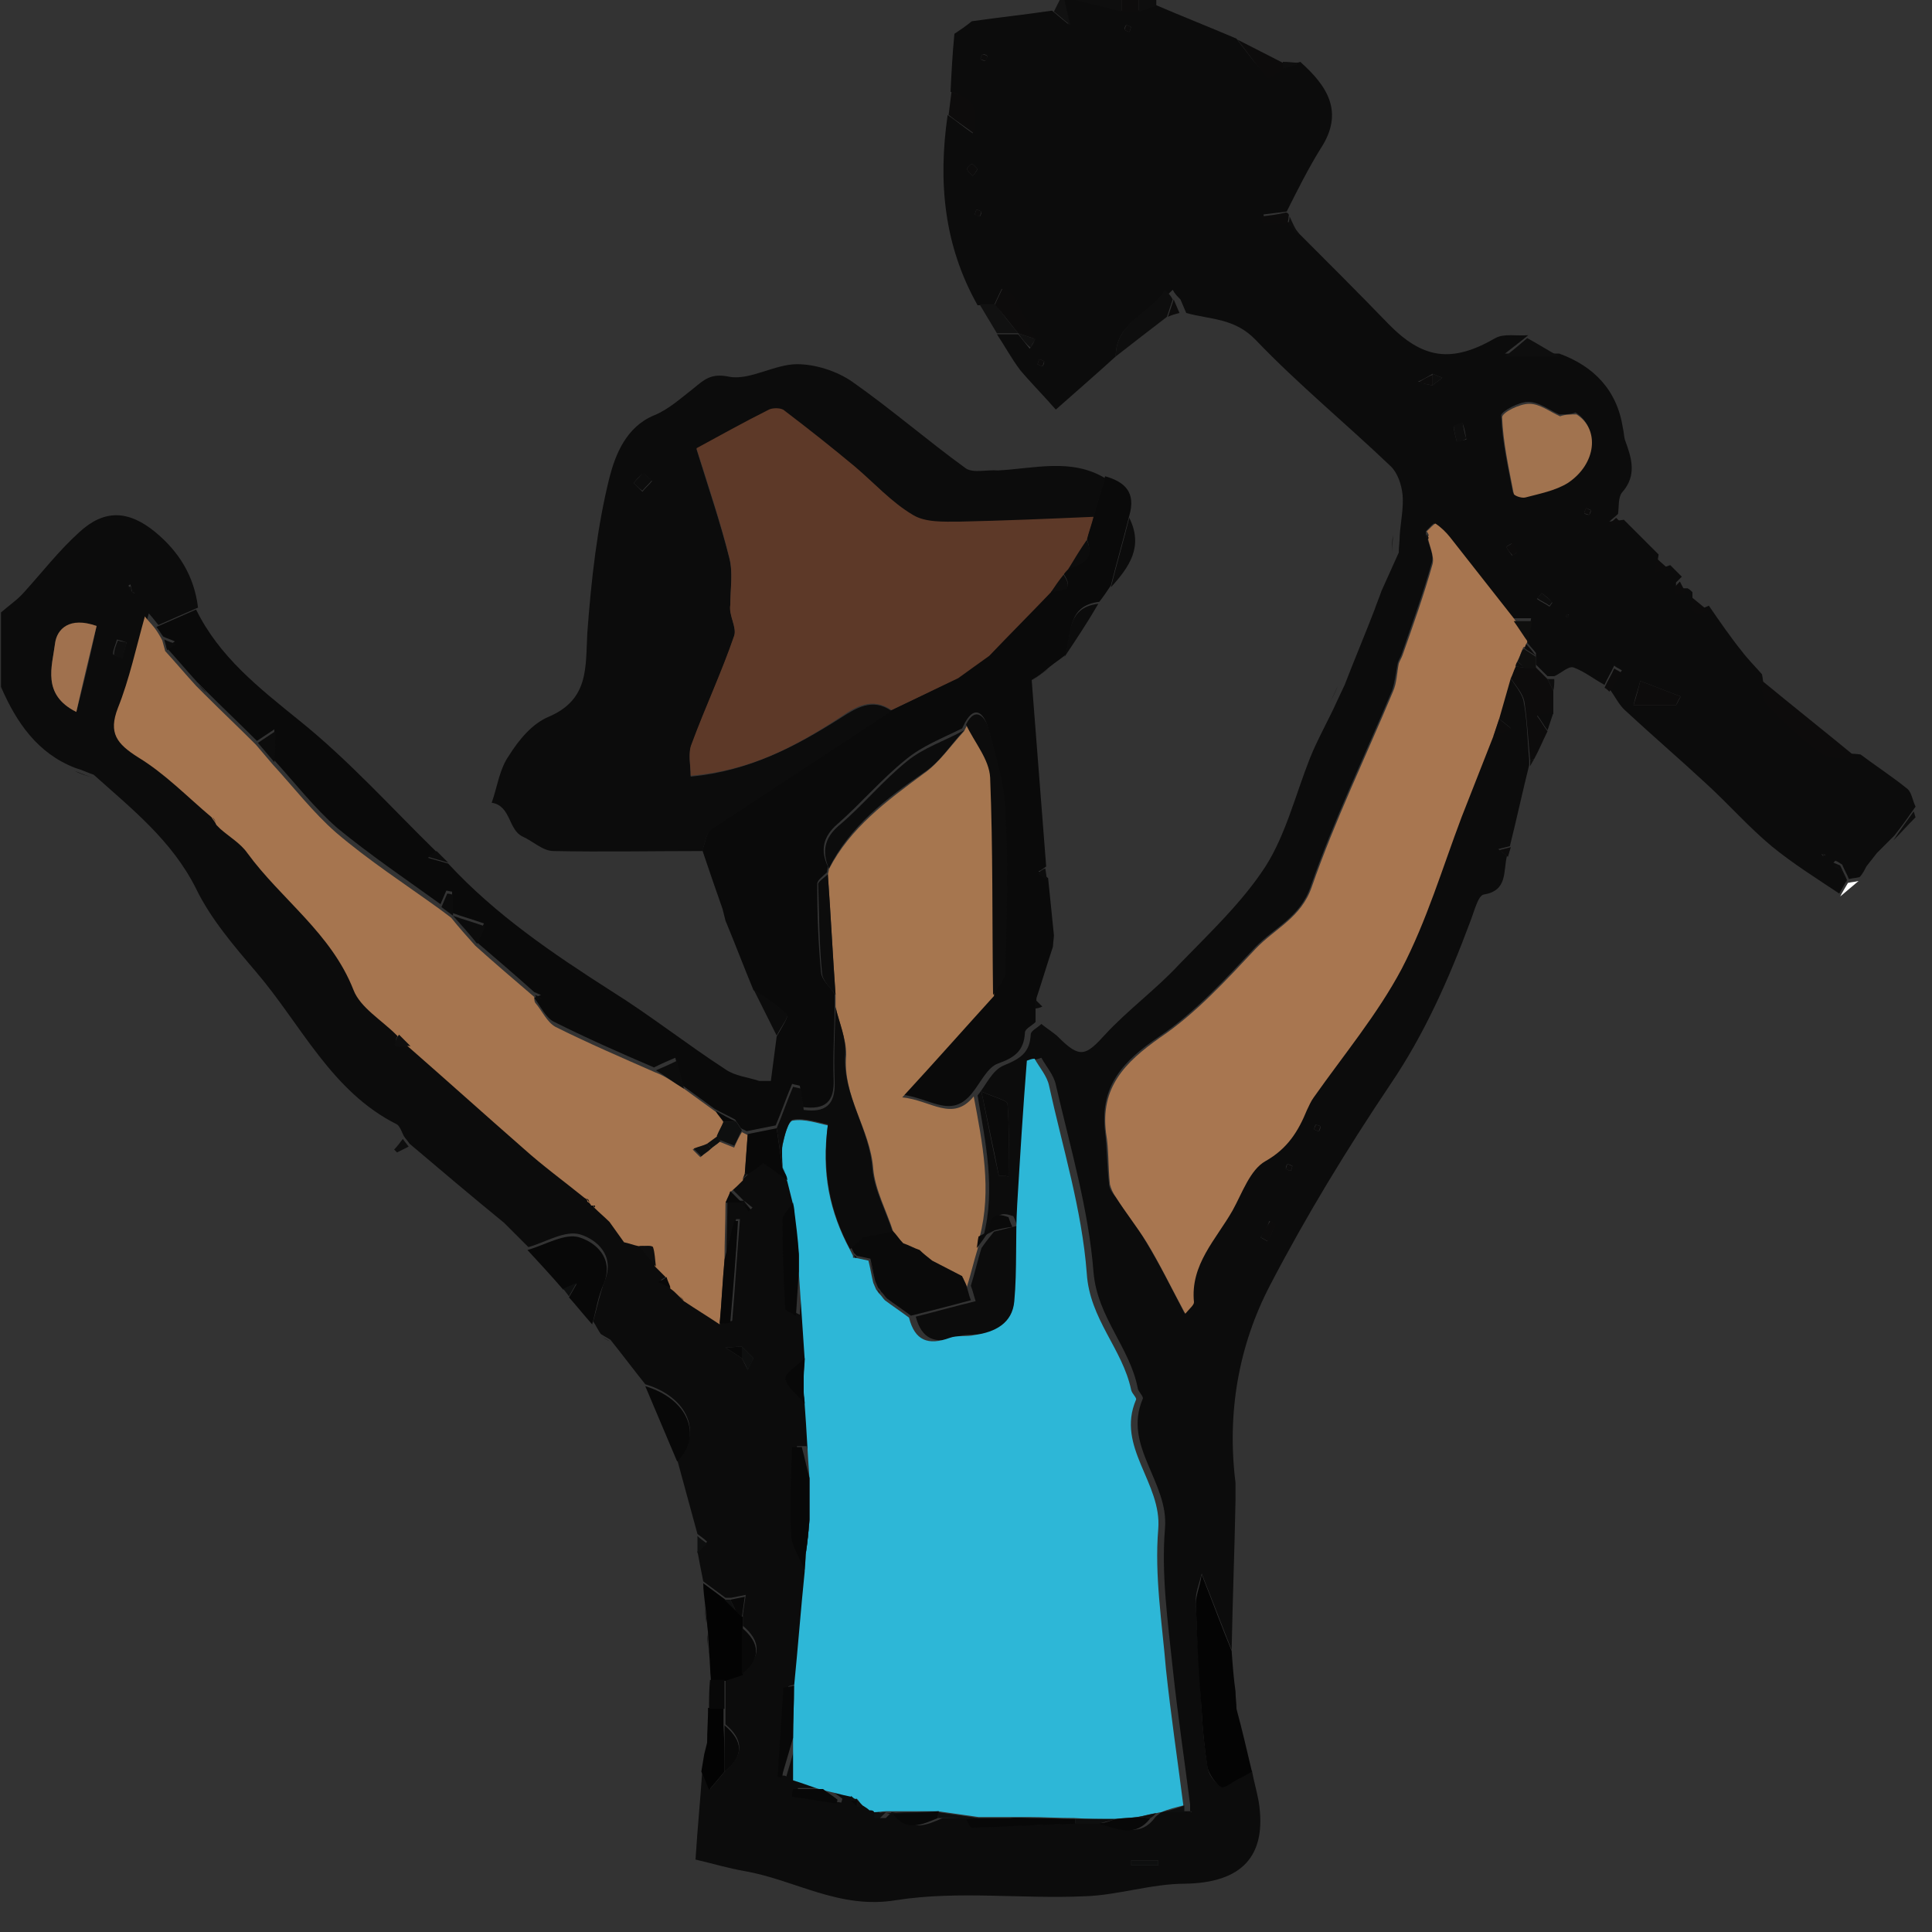 <?xml version="1.0" encoding="utf-8"?>
<!-- Generator: Adobe Illustrator 18.1.0, SVG Export Plug-In . SVG Version: 6.00 Build 0)  -->
<!DOCTYPE svg PUBLIC "-//W3C//DTD SVG 1.1//EN" "http://www.w3.org/Graphics/SVG/1.1/DTD/svg11.dtd">
<svg version="1.1" id="Layer_1" xmlns="http://www.w3.org/2000/svg" xmlns:xlink="http://www.w3.org/1999/xlink" x="0px" y="0px"
	 viewBox="0 0 200 200" enable-background="new 0 0 200 200" xml:space="preserve">
<rect x="0" y="0" width="200" height="200" fill="#333333" stroke="none"/>
<g>
	<path fill-rule="evenodd" clip-rule="evenodd" fill="#0C0C0C" d="M115.5,36.9c-2.2,2-4.4,3.9-6.2,5.5c-1.5-1.7-2.7-2.9-3.7-4.1
		c-0.9-1.2-1.6-2.5-2.4-3.7c0.7,0,1.5,0,2.2,0l0,0c0.4,0.5,0.8,1,1.2,1.5c0.2-0.3,0.4-0.6,0.5-0.9c-0.7-1.4-1.4-2.9-2.2-4.3
		c-0.2-0.4-0.8-0.7-1.2-1c-0.3,0.6-0.5,1.1-0.8,1.7c-0.6,0-1.1,0-1.7,0c-3.5-6.2-4.1-12.8-3.1-19.7c0.9,0.6,1.7,1.3,2.6,1.9
		c0.4-2.6,0-3.6-2.3-4.3c0.1-2,0.2-4,0.4-6c0.6-0.4,1.2-0.8,1.8-1.3c2.8-0.4,5.6-0.7,8.3-1.1c0.4,0.3,0.8,0.7,1.7,1.4
		c-0.3-1.4-0.4-2-0.6-2.6c0.4,0,0.8,0,1.2,0c1.6,0.4,3.2,0.8,4.8,1.2c0.6,0,1.2,0,1.8,0c0.6-0.2,1.2-0.4,1.8-0.6
		c2.8,1.2,5.6,2.3,8.4,3.5c1,1.3,2,2.7,3.2,3.9c0.1,0.1,1-0.6,1.6-0.9c0.6-0.2,1.2-0.4,1.8-0.6c2.8,2.5,4.6,5.2,2.1,9
		c-1.3,2.1-2.4,4.3-3.5,6.5c-0.8,0.1-1.6,0.2-2.4,0.3c0,0.2,0.1,0.5,0.1,0.7c0.9,0,1.7,0.1,2.6,0.1c0.3,0.4,0.7,0.8,1,1.2
		c3.1,3.1,6.2,6.2,9.2,9.3c3.6,3.7,6.6,4.1,11.1,1.5c0.9-0.5,2.2-0.2,3.4-0.3c-0.7,0.6-1.4,1.1-2.4,1.9c2.3,0,4,0,5.6,0
		c3.6,1.3,6,3.8,6.6,7.7c0.1,0.4,0.1,0.8,0.2,1.2c0.7,1.9,1.3,3.7-0.3,5.5c-0.4,0.5-0.3,1.5-0.4,2.2c-0.3,0.3-0.6,0.5-0.9,0.8
		c0.5-0.1,1-0.1,1.5-0.2c1.2,1.2,2.4,2.4,3.6,3.6c-0.1,0.5-0.1,1-0.2,1.5c0.5-0.1,0.9-0.2,1.4-0.4c0.4,0.4,0.8,0.8,1.2,1.2
		c-0.2,0.2-0.4,0.4-0.6,0.6c0,0.2,0,0.4,0,0.6c0.4,0,0.8,0,1.2,0c0.2,0.1,0.4,0.3,0.5,0.4c0,1.1-0.1,2.3,1.7,1.4
		c1.1,1.6,2.2,3.2,3.4,4.7c0.6,0.8,1.4,1.6,2.1,2.4c0.2,0.9,0.1,2.1,0.7,2.7c1.7,1.8,3.6,3.6,5.7,5c1,0.7,2.5,0.4,3.8,0.6
		c1.6,1.2,3.3,2.3,4.9,3.6c0.4,0.4,0.5,1.2,0.8,1.8c-0.7,1-1.4,2-2.2,3c-0.6,0.6-1.2,1.2-1.8,1.8c-0.4,0.5-0.7,0.9-1.1,1.4
		c-0.2,0.4-0.4,0.8-0.7,1.1c-0.4,0.1-0.7,0.1-1.1,0.2c-0.2-0.5-0.5-1-0.7-1.5c-0.2-0.1-0.4-0.3-0.7-0.4c0,0-0.1,0.1-0.2,0.2
		c0.2,0.1,0.5,0.2,0.7,0.3c0.2,0.5,0.5,1,0.7,1.5c-0.3,0.5-0.5,0.9-0.8,1.4c-2.4-1.6-4.8-3.1-7-4.9c-2.4-2-4.5-4.4-6.8-6.5
		c-2.7-2.5-5.6-5-8.3-7.5c-0.7-0.6-1.1-1.5-1.7-2.3c0.4-0.6,0.8-1.3,1.3-1.9c-0.3-0.2-0.6-0.3-0.8-0.5c-0.3,0.7-0.7,1.3-1,2
		c-1.1-0.6-2.1-1.4-3.2-1.8c-0.5-0.2-1.3,0.6-2,0.9c-0.2,0-0.5,0-0.7,0c-0.4-0.4-0.8-0.8-1.2-1.2c0-0.4,0-0.8,0-1.2
		c-0.3-0.4-0.7-0.8-1-1.2v-0.2l0.1-0.1c0.1-0.7,0.3-1.4,0.4-2.1c-0.6,0-1.3,0-1.9,0c-2.2-2.8-4.4-5.6-6.6-8.4c-0.4-0.5-1-1-1.5-1.4
		c-0.1-0.1-0.6,0.5-0.9,0.8c0,0.2,0,0.4,0.1,0.5c0.2,0.9,0.8,2,0.5,2.8c-0.9,3.2-2,6.2-3.1,9.4c-0.1,0.3-0.3,0.6-0.4,0.9
		c-0.2,1-0.3,2-0.6,2.9c-2.8,6.7-6,13.3-8.4,20.2c-1.1,3.3-3.8,4.3-5.8,6.4c-3.1,3.3-6.2,6.7-9.9,9.2c-3.7,2.5-6.2,5.1-5.6,9.9
		c0.2,1.8,0.2,3.5,0.4,5.3c0,0.5,0.3,0.9,0.6,1.3c1.1,1.6,2.3,3.1,3.2,4.7c1.4,2.3,2.6,4.7,4,7.4c0.5-0.7,0.9-1,0.9-1.2
		c-0.4-3.9,2.3-6.5,4-9.5c1-1.8,1.8-4.2,3.4-5.1c2.3-1.3,3.4-3.1,4.3-5.3c0.2-0.5,0.4-0.9,0.7-1.3c3.1-4.4,6.6-8.5,9.1-13.3
		c2.6-5,4.2-10.5,6.2-15.7c1.1-2.8,2.2-5.6,3.3-8.4c0.6-0.2,1.3-0.5,1.9-0.7c-0.4-0.4-0.9-0.7-1.3-1.1c0.4-1.4,0.8-2.8,1.2-4.2
		c0.5,0.8,1.2,1.6,1.4,2.4c0.4,2,0.4,4,0.6,6.1c0,0.2,0,0.4,0,0.6c-0.7,2.8-1.3,5.6-2,8.4c-0.4,0.1-0.8,0.2-1.2,0.3
		c0.3,0.2,0.6,0.5,0.9,0.7c-0.4,1.6,0.1,3.6-2.4,4c-0.6,0.1-1,1.8-1.4,2.8c-2.2,5.9-4.7,11.6-8.3,16.9c-4.5,6.7-8.7,13.6-12.4,20.7
		c-3.3,6.3-4.5,13.3-3.6,20.5c0,0.6,0,1.2,0,1.8c-0.1,5.2-0.3,10.3-0.4,15.5c-1-2.5-1.9-4.9-3.1-7.9c-0.3,1.2-0.7,2.1-0.6,3
		c0.1,3.7,0.4,7.5,0.6,11.2c0.1,2,0.3,3.9,0.6,5.8c0.1,0.8,0.7,1.6,1.4,2c0.3,0.2,1.2-0.6,1.9-0.9c0.4-0.2,0.8-0.5,1.3-0.7
		c0.2,1.1,0.5,2.1,0.7,3.2c0.9,5.7-1.8,8.4-7.6,8.5c-3.5,0-7,1.2-10.4,1.3c-6.5,0.3-13.1-0.6-19.5,0.4c-5.9,1-10.5-2.1-15.7-3
		c-1.7-0.3-3.4-0.8-5.1-1.2c0.2-3.2,0.5-6.2,0.7-9.2c0.2,0.5,0.4,1.1,0.8,1.9c0.6-0.7,1.1-1.3,1.6-1.9c1.9-1.6,1.9-3.2,0-4.8
		c0-0.6,0-1.2,0-1.8c0-1,0-2,0-3c0.6-0.2,1.2-0.4,1.8-0.6c1.9-1.6,1.9-3.2,0-4.8c0-0.4,0-0.8,0-1.2c0.1-0.7,0.2-1.4,0.3-2
		c-0.5,0.1-1,0.2-1.5,0.3c-0.2,0-0.4,0-0.6,0c-0.8-0.6-1.5-1.1-2.3-1.7c-0.2-1-0.4-2-0.6-3.1c0.3-0.3,0.7-0.7,1-1
		c-0.3-0.3-0.6-0.5-1-0.8c-0.7-2.6-1.4-5.1-2.1-7.7c2.7-2.7,1.1-6.5-3.3-7.8c-1.2-1.5-2.4-3.1-3.6-4.6c-0.3-0.2-0.7-0.4-1-0.6
		c-0.3-0.4-0.5-0.9-0.8-1.3c0.4-1.4,0.7-2.9,1.2-4.2c1.1-2.7-0.9-4.3-2.5-4.8c-1.6-0.5-3.6,0.8-5.4,1.3c-0.4-0.4-0.7-0.7-1.1-1.1
		c-0.5-0.5-0.9-0.9-1.4-1.4c-3.3-2.7-6.5-5.4-9.8-8.2c-0.2-0.3-0.4-0.5-0.6-0.8c-0.2-0.4-0.4-1-0.7-1.2c-6.8-3.4-9.9-10.3-14.6-15.8
		c-2.3-2.7-4.7-5.5-6.2-8.6c-2.5-5-6.7-8.3-10.6-11.8c-0.6-0.2-1.2-0.5-1.9-0.7c-3.9-1.5-6.1-4.7-7.7-8.4c0-2.6,0-5.2,0-7.7
		c0.8-0.7,1.7-1.3,2.4-2.1c1.9-2.1,3.6-4.3,5.7-6.2c2.6-2.4,5.1-2.3,7.9,0c2.4,2,4,4.5,4.4,7.8c-1.4,0.6-2.7,1.2-4.1,1.8
		c-0.4-0.5-0.8-1-1-1.2c-0.9,3.3-1.6,6.5-2.8,9.5c-1,2.6-0.1,3.7,2.1,5.1c2.7,1.7,5.1,4.1,7.6,6.2c0.1,0.2,0.3,0.4,0.4,0.6l0.1,0.2
		c0.1,0.2,0.3,0.3,0.4,0.4c1,0.8,2.1,1.5,2.8,2.5c3.5,4.9,8.7,8.3,11,14.2c0.7,1.8,2.9,3.1,4.4,4.6c-1.3,2,0.6,1,1.2,1.2
		c4,3.5,8,7.1,12,10.6c2,1.8,4.2,3.4,6.3,5.1c0.1,0.1,0.2,0.3,0.3,0.4c0.2,0.1,0.3,0.2,0.4,0.4l0.2,0.2c0.5,0.5,1.1,1,1.6,1.5
		c0.5,0.7,1,1.4,1.5,2.1c0.5,0.1,1,0.3,1.5,0.4c0.5,0.7,1.1,1.4,1.6,2.1c0.4,0.4,0.8,0.8,1.2,1.2c-0.3,0.2-0.6,0.4-0.8,0.5
		c0.4,0.2,0.9,0.4,1.3,0.6c0.3,0.3,0.6,0.6,0.9,0.8c0.2,0.2,0.3,0.3,0.5,0.5c1.2,0.8,2.5,1.6,3.7,2.4c0.4,0,1,0,1-0.1
		c0.3-3.5,0.5-7,0.8-10.5c-0.1,0-0.2,0-0.4,0c-0.3,1.3-0.7,2.7-1,4c0-2,0.1-3.9,0.1-5.9c0.6,0,1.2,0,1.7,0c0.2,0.3,0.5,0.6,0.7,0.9
		c0.1-0.1,0.1-0.1,0.2-0.2c-0.3-0.2-0.6-0.5-0.9-0.7c-0.4-0.4-0.8-0.8-1.2-1.2c0.4-0.4,0.8-0.8,1.3-1.2c0.2-0.2,0.4-0.4,0.6-0.6
		c0.6-0.5,1.2-1,1.6-1.2c0.9,0.7,1.7,1.2,2.5,1.8c0.2,0.8,0.4,1.6,0.6,2.4c-0.4,0.6-1,1.2-1,1.8c0,3.1,0.1,6.2,0.3,9.3
		c0,0.2,0.7,0.5,1.1,0.7c0.1-1.7,0.2-3.2,0.3-4.6c0.2,3,0.4,6,0.6,8.9c-0.7,0.7-2,1.6-1.9,2.2c0.1,0.9,1.3,1.7,2,2.6
		c0.2,2.6,0.3,5.1,0.5,7.7c-0.3-1.1-0.5-2.1-0.8-3.2c-0.3,0-0.7,0-1,0c0,3-0.2,6-0.1,9c0.1,1.3,0.9,2.5,1.4,3.7
		c-0.4,4-0.7,8-1.1,11.9c-0.4,0.1-1.1,0.2-1.1,0.3c-0.2,3-0.4,6.1-0.6,9.2c0.1,0,0.3,0,0.4,0.1c0.4-1.4,0.8-2.7,1.2-4.1
		c0,1.4,0,2.9,0,4.3c1.1,0.4,2.1,0.7,3,1c-1,0-2,0-3,0c0,0.3,0,0.5-0.1,0.8c1.5,0.2,3,0.5,4.6,0.7c0-0.1,0.1-0.3,0.1-0.4
		c-0.5-0.4-1-0.7-1.5-1.1c1,0.2,2,0.5,3,0.7c0,0.2,0,0.3,0,0.5c0.2,0.2,0.4,0.4,0.6,0.6c0.2,0,0.4,0,0.5,0l0.1,0.1
		c0.2,0.2,0.4,0.3,0.7,0.5c0.2,0,0.4,0,0.5,0.2c0,0.2,0,0.3,0,0.5c0.2,0,0.4,0,0.6,0c0.2-0.2,0.4-0.4,0.6-0.6l0,0
		c0.2,0,0.4,0.1,0.6,0.1c1.4,2,3.1,1.2,4.7,0.5c1,0,2,0,3,0c0.2,0.3,0.4,0.9,0.6,0.9c3.6-0.1,7.2-0.2,10.7-0.4c0.8,0,1.6,0,2.4,0
		c1.9,0.6,3.8,1.5,5.3-0.6c0.2-0.2,0.4-0.3,0.6-0.5c0.2,0,0.4-0.1,0.6-0.1c0.8,0,1.6,0,2.4,0c0.1,0,0.2,0.1,0.2,0.1
		c-0.1,0-0.2-0.1-0.2-0.1c0-0.2,0-0.4,0-0.7c-0.6-4.7-1.3-9.4-1.8-14.1c-0.5-4.8-1.2-9.7-0.8-14.5c0.4-4.8-4.4-8.5-2.3-13.4
		c0.1-0.2-0.4-0.7-0.5-1c-0.8-4.3-4.2-7.4-4.6-12.1c-0.5-6.5-2.4-12.9-3.9-19.4c-0.2-1-1-1.9-1.5-2.8c-0.3,0.1-0.5,0.2-0.8,0.2
		c-0.3,5-0.7,9.9-1,14.9c-0.2,3.3,0,6.7-0.3,10c-0.2,2.3-2,3.2-4.1,3.5c-0.9,0.1-1.8,0-2.6,0.3c-2.2,0.8-3.6,0.2-4.2-2.1
		c2-0.5,4.1-1.1,6.2-1.6c-0.2-0.6-0.3-1.1-0.5-1.6c0.4-1.3,0.7-2.6,1.1-3.9c0.4-0.6,0.9-1.2,1.3-1.7c0.8-0.2,1.6-0.4,2.4-0.6
		c-0.1-0.3-0.2-0.6-0.4-1c-1.1-0.4-2-0.4-2,1.5c-0.4,0.2-0.8,0.4-1.1,0.6c1.3-4.9,0.2-9.8-0.6-14.6c0.9-1.1,1.5-2.6,2.7-3.1
		c1.7-0.7,2.7-1.3,2.8-3.2c0-0.4,0.7-0.7,1.1-1.1c0.6,0.5,1.3,0.9,1.8,1.4c2.2,2.2,2.8,1.9,4.8-0.3c2.4-2.6,5.3-4.7,7.7-7.3
		c3.1-3.2,6.5-6.4,8.9-10.1c2.1-3.3,3.1-7.4,4.6-11.2c0.8-2,1.9-3.9,2.8-5.9c0.3-0.6,0.5-1.1,0.8-1.7c1-2.6,2.1-5.2,3.1-7.8
		c0.2-0.6,0.5-1.3,0.7-1.9c0.6-1.3,1.2-2.7,1.8-4c0-0.6,0.1-1.2,0.1-1.8c0.1-1.4,0.4-2.8,0.3-4.1c-0.1-1.1-0.5-2.3-1.2-3
		c-4.6-4.4-9.6-8.5-14-13.1c-2.2-2.3-4.7-2.1-7.2-2.8c-0.2-0.5-0.4-0.9-0.6-1.4c-0.3-0.3-0.6-0.6-0.8-1
		C119.1,32.4,115.5,33.3,115.5,36.9z M13.7,61.3c0.1,0,0.2,0.1,0.3,0.1C13.9,61.4,13.8,61.4,13.7,61.3c-0.1-0.3-0.1-0.5-0.2-0.8
		c-0.1,0-0.1,0.1-0.2,0.1C13.4,60.9,13.5,61.1,13.7,61.3z M78,140.6c-0.4-0.4-0.8-0.8-1.2-1.2c-0.6,0-1.1,0.1-1.7,0.1
		c0.6,0.4,1.1,0.7,1.7,1.1c0.2,0.4,0.4,0.8,0.6,1.2C77.6,141.3,77.8,141,78,140.6z M148.3,39.9c0.3-0.3,0.7-0.5,1-0.8
		c-0.3-0.1-0.7-0.3-1-0.4c-0.5,0.3-1,0.6-1.5,0.8C147.3,39.7,147.8,39.8,148.3,39.9z M161.4,42.9c-1.1-0.5-2.1-1.3-3.2-1.3
		c-1,0-2.8,1-2.8,1.4c0.1,2.7,0.7,5.3,1.2,7.9c0,0.2,0.9,0.5,1.2,0.4c1.5-0.4,3.2-0.7,4.4-1.5c3-2,3.3-5.6,0.9-7.1
		C162.6,42.9,162,42.9,161.4,42.9z M10,64.8c-2.8-0.9-4.1,0.3-4.3,1.8c-0.3,2.4-1.4,5.2,2.2,7.1C8.7,70.6,9.4,67.7,10,64.8z
		 M103.4,121.7c0.3,0,0.7,0,1,0.1c0-2.5,0.1-5-0.1-7.5c0-0.4-1.3-0.7-2.7-1.3C102.3,116.4,102.8,119.1,103.4,121.7z M173.5,73
		c0.2-0.3,0.3-0.6,0.5-0.9c-1.4-0.5-2.8-1.1-4.2-1.6c-0.2,0.8-0.5,1.6-0.7,2.5C170.9,73,172.2,73,173.5,73z M117.1,192.6
		c0,0.2,0,0.3,0,0.5c0.9,0,1.9,0,2.8,0c0-0.2,0-0.3,0-0.5C119,192.6,118,192.6,117.1,192.6z M150.8,45.7c0.3-0.1,0.6-0.1,1-0.2
		c-0.1-0.6-0.2-1.2-0.4-1.7c-0.3,0.1-0.9,0.3-0.9,0.4C150.5,44.7,150.7,45.2,150.8,45.7z M13.1,66.5c-0.3-0.1-0.6-0.2-1-0.3
		c-0.1,0.5-0.4,1-0.4,1.5c0,0.1,0.6,0.3,0.9,0.4C12.8,67.7,12.9,67.1,13.1,66.5z M130.5,128.1c0.2,0.1,0.5,0.3,0.7,0.4
		c0.3-0.6,0.6-1.2,0.8-1.8c-0.2-0.1-0.4-0.2-0.6-0.3C131.2,127,130.9,127.5,130.5,128.1z M155.9,56.6c0.3,0.5,0.5,0.7,0.6,0.9
		c0.2-0.1,0.6-0.3,0.5-0.4c-0.1-0.3-0.3-0.6-0.5-0.8C156.5,56.2,156.1,56.5,155.9,56.6z M101.2,17.5c-0.2-0.2-0.4-0.5-0.6-0.5
		c-0.2,0-0.5,0.4-0.5,0.5c0.1,0.3,0.4,0.5,0.6,0.7C100.9,18,101.1,17.7,101.2,17.5z M159.6,61.4c-0.2,0.2-0.3,0.4-0.5,0.6
		c0.4,0.3,0.9,0.5,1.3,0.8c0.1-0.1,0.2-0.3,0.3-0.4C160.4,62,160,61.7,159.6,61.4z M107.4,37.7c0.2,0.1,0.4,0.2,0.5,0.2
		c0.1,0,0.2-0.3,0.2-0.5c-0.2-0.1-0.4-0.2-0.5-0.2C107.5,37.3,107.5,37.5,107.4,37.7z M102,6.3c0.1-0.2,0.2-0.4,0.2-0.5
		c0-0.1-0.3-0.2-0.5-0.2c-0.1,0.2-0.2,0.4-0.2,0.5C101.6,6.2,101.8,6.3,102,6.3z M136.2,116.4c-0.1,0.2-0.1,0.3-0.2,0.5
		c0.2,0.1,0.4,0.2,0.5,0.2c0.1,0,0.2-0.3,0.2-0.5C136.6,116.5,136.4,116.5,136.2,116.4z M117.1,2.8c-0.2-0.1-0.4-0.2-0.5-0.2
		c-0.1,0-0.2,0.3-0.2,0.5c0.2,0.1,0.4,0.2,0.5,0.2C117,3.2,117,3,117.1,2.8z M133.8,120.7c-0.2-0.1-0.4-0.2-0.5-0.2
		c-0.1,0-0.2,0.3-0.2,0.5c0.2,0.1,0.4,0.2,0.5,0.2C133.7,121.2,133.7,120.9,133.8,120.7z M100.9,22.2c0.2,0.1,0.4,0.2,0.5,0.2
		c0.1,0,0.2-0.3,0.2-0.5c-0.2-0.1-0.4-0.2-0.5-0.2C101,21.8,101,22,100.9,22.2z M164.7,52.8c-0.2-0.1-0.3-0.1-0.5-0.2
		c-0.1,0.2-0.2,0.4-0.2,0.5c0,0.1,0.3,0.2,0.5,0.2C164.6,53.2,164.7,53,164.7,52.8z M162.2,63.6c0,0.1-0.1,0.2-0.1,0.2
		c0,0,0.1,0.1,0.2,0.1c0-0.1,0.1-0.2,0.1-0.3C162.4,63.6,162.3,63.6,162.2,63.6z M189,88.5c-0.2-0.1-0.3-0.1-0.4-0.1
		c0,0.1,0,0.1,0.1,0.2C188.8,88.6,188.9,88.5,189,88.5z"/>
	<path fill-rule="evenodd" clip-rule="evenodd" fill="#0E0E0E" d="M116.1,1.2c-1.6-0.4-3.2-0.8-4.8-1.2c1.6,0,3.2,0,4.8,0
		C116.1,0.4,116.1,0.8,116.1,1.2z"/>
	<path fill-rule="evenodd" clip-rule="evenodd" fill="#111111" d="M110.2,0c0.1,0.6,0.3,1.3,0.6,2.6c-0.9-0.7-1.3-1.1-1.7-1.4
		c0.2-0.4,0.4-0.8,0.6-1.2C109.8,0,110,0,110.2,0z"/>
	<path fill-rule="evenodd" clip-rule="evenodd" fill="#0E0E0E" d="M119.7,0c0,0.2,0,0.4,0,0.6c-0.6,0.2-1.2,0.4-1.8,0.6
		c0-0.4,0-0.8,0-1.2C118.5,0,119.1,0,119.7,0z"/>
	<path fill-rule="evenodd" clip-rule="evenodd" fill="#0D0C0C" d="M117.9,0c0,0.4,0,0.8,0,1.2c-0.6,0-1.2,0-1.8,0c0-0.4,0-0.8,0-1.2
		C116.7,0,117.3,0,117.9,0z"/>
	<path fill-rule="evenodd" clip-rule="evenodd" fill="#040404" d="M129.6,183.4c-0.4,0.2-0.8,0.5-1.3,0.7c-0.6,0.3-1.6,1.1-1.9,0.9
		c-0.6-0.4-1.2-1.3-1.4-2c-0.3-1.9-0.5-3.9-0.6-5.8c-0.3-3.7-0.5-7.4-0.6-11.2c0-0.9,0.4-1.7,0.6-3c1.2,3,2.1,5.5,3.1,7.9
		c0.1,1.4,0.2,2.8,0.4,4.2c0,0.6,0.1,1.2,0.1,1.8C128.6,179.1,129.1,181.3,129.6,183.4z"/>
	<path fill-rule="evenodd" clip-rule="evenodd" fill="#080808" d="M54.6,129.4c1.8-0.5,3.9-1.8,5.4-1.3c1.6,0.5,3.6,2.1,2.5,4.8
		c-0.6,1.3-0.8,2.8-1.2,4.2c-0.8-0.9-1.6-1.9-2.4-2.8c0.3-0.5,0.5-0.9,0.8-1.4c-0.5,0.2-0.9,0.4-1.4,0.6
		C57.1,132.1,55.8,130.7,54.6,129.4z"/>
	<path fill-rule="evenodd" clip-rule="evenodd" fill="#030303" d="M72.8,163.9c0.8,0.6,1.5,1.1,2.3,1.7c0.4,0.4,0.8,0.8,1.2,1.2
		c0.2,0.2,0.4,0.4,0.6,0.6c0,0.4,0,0.8,0,1.2c0,1.6,0,3.2,0,4.8c-0.6,0.2-1.2,0.4-1.8,0.6c-0.5,0-1,0-1.5,0c-0.1-1-0.1-2-0.2-3
		c0-0.6-0.1-1.2-0.1-1.8c0-0.4-0.1-0.8-0.1-1.1c-0.1-0.6-0.1-1.3-0.2-1.9C72.9,165.3,72.8,164.6,72.8,163.9z"/>
	<path fill-rule="evenodd" clip-rule="evenodd" fill="#0D0C0C" d="M159,69.1c0.4,0.4,0.8,0.8,1.2,1.2c0.2,0.4,0.4,0.8,0.6,1.2
		c0,0.8,0,1.6,0,2.4c-0.6,0.1-1.1,0.1-1.7,0.2c0.4,0.5,0.7,1.1,1.1,1.6c-0.5,1-0.9,2-1.4,2.9c-0.2,0-0.3,0.1-0.4,0.1
		c-0.2-2-0.3-4.1-0.6-6.1c-0.2-0.9-0.9-1.6-1.4-2.4c0.2-0.4,0.3-0.8,0.5-1.2c0.3,0,0.6,0.1,0.9,0.1C158.2,69.1,158.6,69.1,159,69.1z
		"/>
	<path fill-rule="evenodd" clip-rule="evenodd" fill="#080808" d="M66.8,143.5c4.4,1.3,6,5.1,3.3,7.8
		C69,148.7,67.9,146.1,66.8,143.5z"/>
	<path fill-rule="evenodd" clip-rule="evenodd" fill="#030303" d="M75,183.4c-0.5,0.6-1,1.2-1.6,1.9c-0.3-0.8-0.5-1.3-0.8-1.9
		c0.1-0.6,0.2-1.2,0.3-1.8c0.1-0.4,0.2-0.8,0.3-1.2c0-1.2,0.1-2.4,0.1-3.6c0.5,0,1.1,0,1.6,0c0,0.6,0,1.2,0,1.8
		C75,180.3,75,181.8,75,183.4z"/>
	<path fill-rule="evenodd" clip-rule="evenodd" fill="#080808" d="M75,176.9c-0.5,0-1.1,0-1.6,0c0-1,0-2,0.1-3c0.5,0,1,0,1.5,0
		C75,174.9,75,175.9,75,176.9z"/>
	<path fill-rule="evenodd" clip-rule="evenodd" fill="#0C0C0C" d="M160.2,75.6c-0.4-0.5-0.7-1.1-1.1-1.6c0.6-0.1,1.1-0.1,1.7-0.2
		C160.6,74.4,160.4,75,160.2,75.6z"/>
	<path fill-rule="evenodd" clip-rule="evenodd" fill="#0E0E0E" d="M198.1,84c0.1,0.2,0.1,0.4,0.2,0.6c-0.8,0.8-1.5,1.6-2.3,2.4
		C196.7,85.9,197.4,85,198.1,84z"/>
	<path fill-rule="evenodd" clip-rule="evenodd" fill="#0D0C0C" d="M166.1,71.2c0.3-0.7,0.7-1.3,1-2c0.3,0.2,0.6,0.3,0.8,0.5
		c-0.4,0.6-0.9,1.3-1.3,1.9C166.4,71.4,166.3,71.3,166.1,71.2z"/>
	<path fill-rule="evenodd" clip-rule="evenodd" fill="#0E0E0E" d="M41.7,117.9c0.2,0.3,0.4,0.5,0.6,0.8c-0.4,0.2-0.8,0.4-1.2,0.6
		c-0.1-0.1-0.2-0.2-0.3-0.3C41.1,118.7,41.4,118.3,41.7,117.9z"/>
	<path fill-rule="evenodd" clip-rule="evenodd" fill="#0C0C0C" d="M128.1,176.9c0-0.6-0.1-1.2-0.1-1.8
		C128,175.7,128.1,176.3,128.1,176.9z"/>
	<path fill-rule="evenodd" clip-rule="evenodd" fill="#0C0C0C" d="M73.2,169.1c0,0.6,0.1,1.2,0.1,1.8
		C73.3,170.3,73.3,169.7,73.2,169.1z"/>
	<path fill-rule="evenodd" clip-rule="evenodd" fill="#0C0C0C" d="M72.9,166.1c0.1,0.6,0.1,1.3,0.2,1.9
		C73.1,167.4,73,166.7,72.9,166.1z"/>
	<path fill-rule="evenodd" clip-rule="evenodd" fill="#0E0F0F" d="M58.3,133.4c0.5-0.2,0.9-0.4,1.4-0.6c-0.3,0.5-0.5,0.9-0.8,1.4
		C58.7,133.9,58.5,133.7,58.3,133.4z"/>
	<path fill-rule="evenodd" clip-rule="evenodd" fill="#0E0F0F" d="M72.2,159c0.3,0.3,0.6,0.5,1,0.8c-0.3,0.3-0.7,0.7-1,1
		C72.2,160.2,72.2,159.6,72.2,159z"/>
	<path fill-rule="evenodd" clip-rule="evenodd" fill="#0E0F0F" d="M128,155.4c0-0.6,0-1.2,0-1.8C128,154.3,128,154.8,128,155.4z"/>
	<path fill-rule="evenodd" clip-rule="evenodd" fill="#FFFFFF" d="M191.3,91.4c0.4-0.1,0.7-0.1,1.1-0.2c-0.6,0.5-1.3,1.1-1.9,1.6
		C190.7,92.4,191,91.9,191.3,91.4L191.3,91.4z"/>
	<path fill-rule="evenodd" clip-rule="evenodd" fill="#0E0E0E" d="M7.7,79.8c0.6,0.2,1.2,0.5,1.9,0.7C8.9,80.3,8.3,80.1,7.7,79.8z"
		/>
	<path fill-rule="evenodd" clip-rule="evenodd" fill="#0E0E0E" d="M193,90.1c0.4-0.5,0.7-0.9,1.1-1.4
		C193.7,89.2,193.4,89.6,193,90.1z"/>
	<path fill-rule="evenodd" clip-rule="evenodd" fill="#0D0C0C" d="M156.1,88.7c-0.3-0.2-0.6-0.5-0.9-0.7c0.4-0.1,0.8-0.2,1.2-0.3
		C156.3,88,156.2,88.4,156.1,88.7z"/>
	<path fill-rule="evenodd" clip-rule="evenodd" fill="#0E0E0E" d="M160.8,71.5c-0.2-0.4-0.4-0.8-0.6-1.2c0.2,0,0.5,0,0.7,0
		C160.9,70.7,160.9,71.1,160.8,71.5z"/>
	<path fill-rule="evenodd" clip-rule="evenodd" fill="#0C0C0C" d="M73.3,180.5c-0.1,0.4-0.2,0.8-0.3,1.2
		C73.1,181.3,73.2,180.9,73.3,180.5z"/>
	<path fill-rule="evenodd" clip-rule="evenodd" fill="#0E0E0E" d="M52.1,126.9c0.5,0.5,0.9,0.9,1.4,1.4
		C53,127.8,52.6,127.4,52.1,126.9z"/>
	<path fill-rule="evenodd" clip-rule="evenodd" fill="#0F0F0E" d="M158.4,78.7c0.1-0.1,0.3-0.1,0.4-0.1c-0.1,0.2-0.3,0.5-0.4,0.7
		C158.4,79.1,158.4,78.9,158.4,78.7z"/>
	<path fill-rule="evenodd" clip-rule="evenodd" fill="#080808" d="M62.2,138.3c0.3,0.2,0.7,0.4,1,0.6
		C62.8,138.7,62.5,138.5,62.2,138.3z"/>
	<path fill-rule="evenodd" clip-rule="evenodd" fill="#0A0A0A" d="M16.2,64.9c1.4-0.6,2.7-1.2,4.1-1.8c2.4,4.9,6.5,8.1,10.7,11.5
		c5.1,4.1,9.5,9,14.2,13.6c-0.3,0.2-0.6,0.4-0.9,0.6c0.7,0.2,1.4,0.4,2.1,0.6c4.9,5.3,10.8,9.3,16.9,13.2c4,2.5,7.8,5.5,11.8,8.1
		c1,0.7,2.3,0.8,3.5,1.2c0.4,0,0.8,0,1.2,0c0.2-1.5,0.4-3.1,0.6-4.6c0.4-0.7,1.2-2,1.1-2.2c-1-1-2.3-1.8-3.5-2.6
		c-1-2.4-1.9-4.8-2.9-7.2c-0.1-0.4-0.2-0.8-0.3-1.2c-0.7-2-1.4-4-2.1-6.1c0.3-0.7,0.4-1.8,0.9-2.2c6.2-4.2,12.5-8.2,18.7-12.3
		c2.3-1.1,4.6-2.2,6.9-3.4c1.1-0.8,2.1-1.5,3.2-2.3c2.1-2.2,4.3-4.4,6.4-6.6c1-0.2,2.5,0,1.3-1.8c0.2-0.2,0.4-0.4,0.5-0.6
		c1.4-0.5,2.7-1,1.9-3c0.2-0.8,0.5-1.6,0.7-2.4c0.4-1.4,0.8-2.7,1.2-4.1c2.1,0.6,3.2,1.7,2.5,4.1c-0.6,2.4-1.3,4.8-1.9,7.2
		c-0.4,0.6-0.8,1.2-1.2,1.7c-3.4,0.4-2.8,3.3-3.5,5.5c-0.5,0.4-1.1,0.8-1.6,1.2c-0.6,0.5-1.2,1-1.9,1.4c0.5,6.4,1,12.9,1.5,19.3
		c-0.3,0.2-0.5,0.4-0.8,0.5c0.3,0.2,0.6,0.4,1,0.7c0.2,2,0.4,4,0.6,5.9c0,0.4-0.1,0.8-0.1,1.2c-0.6,1.8-1.1,3.5-1.7,5.3
		c0,0.3-0.1,0.6-0.1,0.9c0,0.5,0,1.1,0,1.6c-0.4,0.4-1.1,0.7-1.1,1.1c-0.1,1.9-1.1,2.6-2.8,3.2c-1.1,0.4-1.8,2-2.7,3.1
		c-2.2,2.7-4.3,0.4-7.4,0.1c3.5-3.9,6.5-7.2,9.5-10.5c0.5-0.8,1.3-1.6,1.3-2.4c0.1-5.5,0.3-10.9,0-16.4c-0.2-3-1-6-1.8-8.9
		c-0.3-1-1.2-2.3-2.3-0.3c-0.1,0.2-0.2,0.4-0.3,0.6c-2,1-4.1,1.8-5.8,3.2c-2.5,2-4.7,4.6-7.1,6.7c-1.5,1.3-1.8,2.7-1,4.4
		c0,0.2-0.1,0.4-0.1,0.6c-0.4,0.4-1,0.8-1,1.2c0,3.1,0.1,6.1,0.4,9.2c0.1,0.8,0.9,1.4,1.4,2.2c0,0.4,0,0.7,0,1.1
		c0,2.6-0.2,5.2-0.1,7.7c0.1,2.4-0.9,3.2-3.2,2.9c-0.1-0.8-0.2-1.5-0.3-2.2c-0.3-0.1-0.5-0.1-0.8-0.2c-0.6,1.4-1.1,2.9-1.7,4.3
		c-1,0.2-2,0.4-3,0.6c-0.2-0.1-0.4-0.2-0.6-0.3c-0.2-0.3-0.4-0.6-0.6-0.9c-0.7-0.4-1.4-0.7-2.1-1.1c-1.1-0.8-2.2-1.6-3.3-2.4
		c-0.3-1-0.5-1.9-0.8-2.9c-0.7,0.3-1.4,0.6-2.2,1c-3.5-1.5-6.9-3-10.3-4.7c-0.9-0.4-1.4-1.6-2.1-2.5c0.2-0.1,0.5-0.2,0.7-0.3
		c-0.2-0.1-0.5-0.2-0.7-0.3c-2-1.8-4-3.5-6.1-5.3c0.3-0.6,0.6-1.2,0.9-1.8c-1.1-0.4-2.2-0.7-3.3-1.1h0c0-0.7,0-1.4,0-2.2
		c-0.2,0-0.4-0.1-0.6-0.1c-0.2,0.5-0.4,0.9-0.6,1.4c-3.6-2.6-7.3-5.1-10.7-7.9c-2.4-2.1-4.4-4.7-6.6-7.1c0-1,0.1-2.1,0.1-3.1
		c-0.6,0.4-1.2,0.8-1.8,1.2c-1.8-1.8-3.6-3.5-5.4-5.3c-0.3-0.3-0.5-0.5-0.8-0.8c-1.1-1.2-2.1-2.4-3.2-3.6c0.3-0.2,0.6-0.4,0.9-0.6
		c-0.4-0.2-0.8-0.3-1.2-0.5C16.8,65.8,16.5,65.3,16.2,64.9z"/>
	<path fill-rule="evenodd" clip-rule="evenodd" fill="#0C0C0C" d="M114.4,49.5c-0.4,1.4-0.8,2.7-1.2,4.1c-4.6,0.2-9.3,0.4-13.9,0.5
		c-1.6,0-3.5,0.1-4.8-0.7c-2.2-1.3-4-3.4-6-5c-2.4-2-4.8-3.9-7.3-5.8c-0.4-0.3-1.2-0.3-1.6-0.1c-2.6,1.3-5.1,2.7-7.5,4
		c1.3,4.2,2.5,7.7,3.4,11.3c0.4,1.6,0.1,3.3,0.1,4.9c-0.1,1.1,0.7,2.3,0.4,3.2c-1.3,3.8-3,7.4-4.4,11.2c-0.4,1-0.1,2.2-0.1,3.3
		c6.1-0.6,10.8-3.1,15.4-6c1.7-1.1,3.4-2.2,5.4-0.8c-6.2,4.1-12.5,8.2-18.7,12.3c-0.5,0.4-0.6,1.4-0.9,2.2c-5.1,0-10.2,0.1-15.4,0
		c-1.1,0-2.1-1-3.2-1.5c-1.5-0.7-1.2-3.2-3.2-3.5c0.6-1.7,0.8-3.5,1.8-4.9c1-1.6,2.4-3.3,4.1-4c4.2-1.8,3.8-5.1,4-8.7
		c0.4-5.4,1-10.9,2.3-16.1c0.6-2.3,1.7-5.2,4.6-6.4c1.5-0.6,2.8-1.8,4.1-2.8c1.1-0.9,1.8-1.6,3.7-1.2c2.1,0.4,4.7-1.3,7-1.3
		c1.9,0,4.1,0.7,5.7,1.8c4,2.8,7.8,6.1,11.8,9c0.8,0.5,2.2,0.1,3.3,0.2C107.1,48.5,110.9,47.4,114.4,49.5z M65.6,50
		c0.3,0.3,0.6,0.6,0.9,0.9c0.3-0.4,0.7-0.7,1-1.1c-0.3-0.3-0.6-0.6-0.9-0.8C66.2,49.3,65.9,49.6,65.6,50z"/>
	<path fill-rule="evenodd" clip-rule="evenodd" fill="#0E0E0E" d="M115.5,36.9c0-3.6,3.6-4.5,5.1-6.9c0.3,0.3,0.6,0.6,0.8,1
		c-0.2,0.6-0.4,1.2-0.6,1.8C119.1,34.1,117.3,35.5,115.5,36.9z"/>
	<path fill-rule="evenodd" clip-rule="evenodd" fill="#0C0C0C" d="M78,102.4c1.2,0.8,2.4,1.6,3.5,2.6c0.2,0.2-0.7,1.4-1.1,2.2
		C79.6,105.6,78.8,104,78,102.4z"/>
	<path fill-rule="evenodd" clip-rule="evenodd" fill="#0C0C0C" d="M115,60.8c0.6-2.4,1.3-4.8,1.9-7.2
		C118.4,56.6,116.9,58.7,115,60.8z"/>
	<path fill-rule="evenodd" clip-rule="evenodd" fill="#0C0C0C" d="M110.2,68c0.7-2.1,0.1-5.1,3.5-5.5
		C112.6,64.4,111.4,66.2,110.2,68z"/>
	<path fill-rule="evenodd" clip-rule="evenodd" fill="#111111" d="M105.4,34.5c-0.7,0-1.5,0-2.2,0c-0.6-1-1.2-2-1.8-3
		c0.6,0,1.1,0,1.7,0C103.8,32.6,104.6,33.5,105.4,34.5z"/>
	<path fill-rule="evenodd" clip-rule="evenodd" fill="#0D0C0C" d="M98.5,9.5c2.3,0.7,2.8,1.6,2.3,4.3c-0.8-0.6-1.7-1.2-2.6-1.9
		C98.3,11.1,98.4,10.3,98.5,9.5z"/>
	<path fill-rule="evenodd" clip-rule="evenodd" fill="#0C0C0C" d="M46.4,89.3c-0.7-0.2-1.4-0.4-2.1-0.6c0.3-0.2,0.6-0.4,0.9-0.6
		C45.6,88.5,46,88.9,46.4,89.3z"/>
	<path fill-rule="evenodd" clip-rule="evenodd" fill="#0E0E0E" d="M144.2,55.4c0,0.6-0.1,1.2-0.1,1.8
		C144.1,56.6,144.1,56,144.2,55.4z"/>
	<path fill-rule="evenodd" clip-rule="evenodd" fill="#0D0C0C" d="M120.9,32.8c0.2-0.6,0.4-1.2,0.6-1.8c0.2,0.5,0.4,0.9,0.6,1.4
		C121.7,32.5,121.3,32.6,120.9,32.8z"/>
	<path fill-rule="evenodd" clip-rule="evenodd" fill="#0D0C0C" d="M100.7,2.3c-0.6,0.4-1.2,0.8-1.8,1.3
		C99.5,3.2,100.1,2.7,100.7,2.3z"/>
	<path fill-rule="evenodd" clip-rule="evenodd" fill="#0C0C0C" d="M106.7,70.6c0.6-0.5,1.2-1,1.9-1.4
		C108,69.6,107.3,70.1,106.7,70.6z"/>
	<path fill-rule="evenodd" clip-rule="evenodd" fill="#0E0E0E" d="M142.3,61.2c-0.2,0.6-0.5,1.3-0.7,1.9
		C141.8,62.5,142.1,61.8,142.3,61.2z"/>
	<path fill-rule="evenodd" clip-rule="evenodd" fill="#0E0E0E" d="M79.8,111.8c-0.4,0-0.8,0-1.2,0C79,111.8,79.4,111.8,79.8,111.8z"
		/>
	<path fill-rule="evenodd" clip-rule="evenodd" fill="#0C0C0C" d="M107.1,104.4c0-0.3,0.1-0.6,0.1-0.9c0.2,0.2,0.5,0.5,0.7,0.7
		C107.7,104.3,107.4,104.4,107.1,104.4z"/>
	<path fill-rule="evenodd" clip-rule="evenodd" fill="#0C0C0C" d="M108.9,98.2c0-0.4,0.1-0.8,0.1-1.2C109,97.5,109,97.9,108.9,98.2z
		"/>
	<path fill-rule="evenodd" clip-rule="evenodd" fill="#0C0C0C" d="M74.8,94.1c0.1,0.4,0.2,0.8,0.3,1.2C75,94.9,74.9,94.5,74.8,94.1z
		"/>
	<path fill-rule="evenodd" clip-rule="evenodd" fill="#0E0E0E" d="M138.5,71c-0.3,0.6-0.5,1.1-0.8,1.7C138,72.1,138.3,71.5,138.5,71
		z"/>
	<path fill-rule="evenodd" clip-rule="evenodd" fill="#0C0C0C" d="M108.4,91.1c-0.3-0.2-0.6-0.4-1-0.7c0.3-0.2,0.5-0.4,0.8-0.5
		C108.3,90.3,108.3,90.7,108.4,91.1z"/>
	<path fill-rule="evenodd" clip-rule="evenodd" fill="#2DB7D7" d="M88.1,186c-1-0.2-2-0.5-3-0.7l0,0c-1-0.3-2-0.7-3-1
		c0-1.5,0-2.9,0-4.3c0-1.8,0.1-3.6,0.1-5.4c0.4-4,0.7-8,1.1-11.9c0-0.5,0.1-1.1,0.1-1.6c0.1-1.2,0.3-2.4,0.4-3.7c0-0.6,0-1.2,0-1.9
		c0-0.4,0-0.8,0-1.1c0-0.4,0-0.9,0-1.3c-0.2-2.6-0.3-5.1-0.5-7.7c0-0.4-0.1-0.8-0.1-1.2c0-0.6,0-1.1,0-1.7c0-0.6,0.1-1.2,0.1-1.8
		c-0.2-3-0.4-6-0.6-8.9c0-0.6,0-1.2,0-1.8c-0.2-1.6-0.4-3.1-0.5-4.7c0-0.2-0.1-0.4-0.1-0.6c-0.2-0.8-0.4-1.6-0.6-2.4
		c-0.1-0.2-0.2-0.4-0.2-0.7c-0.1-0.2-0.2-0.4-0.3-0.6l0,0c0-0.8-0.2-1.6,0-2.4c0.2-1,0.6-2.6,1.1-2.6c1.2-0.2,2.6,0.3,3.6,0.5
		c-0.7,4.9,0.2,9,2.3,12.9c0.1,0.2,0.2,0.4,0.3,0.6l0,0.2l0.2,0c0.5,0.1,0.9,0.2,1.4,0.3c0.2,0.8,0.3,1.5,0.5,2.3
		c0.1,0.2,0.2,0.5,0.3,0.7c0.1,0.1,0.2,0.3,0.3,0.4l0.1,0.1c0.2,0.2,0.3,0.4,0.5,0.6c0.8,0.6,1.7,1.2,2.5,1.8c0.6,2.4,2,2.9,4.2,2.1
		c0.8-0.3,1.8-0.1,2.6-0.3c2.1-0.3,3.9-1.2,4.1-3.5c0.3-3.3,0.1-6.7,0.3-10c0.3-5,0.6-9.9,1-14.9c0.3-0.1,0.5-0.2,0.8-0.2
		c0.5,0.9,1.3,1.8,1.5,2.8c1.4,6.4,3.4,12.8,3.9,19.4c0.3,4.8,3.7,7.8,4.6,12.1c0.1,0.4,0.6,0.8,0.5,1c-2.1,4.9,2.7,8.6,2.3,13.4
		c-0.4,4.8,0.4,9.7,0.8,14.5c0.5,4.7,1.2,9.4,1.8,14.1c-0.8,0.2-1.6,0.4-2.3,0.7c-0.2,0-0.4,0.1-0.6,0.1c-0.6,0.1-1.3,0.3-1.9,0.4
		c-0.8,0.1-1.5,0.1-2.3,0.2c-1.4,0-2.8,0-4.2-0.1c-1.6,0-3.2-0.1-4.7-0.1c-0.6,0-1.3,0-1.9,0c-1.1,0-2.2,0-3.3,0
		c-1.4-0.2-2.8-0.4-4.2-0.6l0,0c-1.8,0-3.6,0-5.4,0l0,0c-0.4,0-0.8,0.1-1.2,0.1c-0.1-0.2-0.3-0.2-0.5-0.2c-0.2-0.2-0.4-0.3-0.7-0.5
		c0,0-0.1-0.1-0.1-0.1c-0.2-0.2-0.3-0.4-0.5-0.6l0,0C88.5,186.3,88.3,186.1,88.1,186z"/>
	<path fill-rule="evenodd" clip-rule="evenodd" fill="#A87650" d="M156.9,69c-0.2,0.4-0.3,0.8-0.5,1.2c-0.4,1.4-0.8,2.8-1.2,4.2
		c-0.2,0.6-0.4,1.2-0.6,1.8c-1.1,2.8-2.2,5.6-3.3,8.4c-2,5.3-3.6,10.7-6.2,15.7c-2.5,4.7-6,8.9-9.1,13.3c-0.3,0.4-0.5,0.9-0.7,1.3
		c-0.9,2.2-2,4-4.3,5.3c-1.6,0.9-2.4,3.3-3.4,5.1c-1.7,3-4.4,5.6-4,9.5c0,0.3-0.4,0.6-0.9,1.2c-1.4-2.6-2.6-5.1-4-7.4
		c-1-1.6-2.2-3.1-3.2-4.7c-0.3-0.4-0.5-0.9-0.6-1.3c-0.2-1.8-0.1-3.6-0.4-5.3c-0.6-4.7,1.9-7.3,5.6-9.9c3.7-2.5,6.8-5.9,9.9-9.2
		c2-2.1,4.7-3.2,5.8-6.4c2.4-6.9,5.6-13.5,8.4-20.2c0.4-0.9,0.4-1.9,0.6-2.9c0.1-0.3,0.3-0.6,0.4-0.9c1.1-3.1,2.2-6.2,3.1-9.4
		c0.2-0.8-0.3-1.8-0.5-2.8c0-0.1,0.1-0.1,0.1-0.2c0-0.1-0.1-0.2-0.2-0.4c0.3-0.3,0.8-0.8,0.9-0.8c0.6,0.4,1.1,0.9,1.5,1.4
		c2.2,2.8,4.4,5.6,6.6,8.4c0.5,0.7,1,1.5,1.5,2.2l-0.1,0.1c0,0,0,0.2,0,0.2c-0.1,0.1-0.2,0.3-0.2,0.4l0.1,0c-0.1,0-0.2,0.1-0.3,0.1
		c-0.2,0.4-0.3,0.8-0.5,1.2C157,68.6,156.9,68.8,156.9,69z"/>
	<path fill-rule="evenodd" clip-rule="evenodd" fill="#A6754F" d="M70.8,112.7c1.1,0.8,2.2,1.6,3.3,2.4c0.3,0.4,0.6,0.7,0.8,1.1
		c-0.2,0.5-0.5,1-0.7,1.5c-0.4,0.3-0.7,0.5-1.1,0.8c-0.5,0.2-1,0.3-1.4,0.5c0.3,0.3,0.5,0.5,0.8,0.8c0.3-0.3,0.7-0.5,1-0.8
		c0.3-0.3,0.7-0.5,1-0.8c0.5,0.2,1,0.4,1.5,0.6c0.2-0.5,0.5-1.1,0.8-1.6c0.2,0.1,0.4,0.2,0.6,0.3c-0.1,1.4-0.2,2.8-0.3,4.1
		c-0.1,0.2-0.2,0.4-0.2,0.6c-0.4,0.4-0.8,0.8-1.3,1.2c-0.2,0.4-0.4,0.8-0.5,1.2c0,2-0.1,3.9-0.1,5.9c-0.2,2.2-0.3,4.4-0.5,6.6
		c-1.2-0.8-2.5-1.6-3.7-2.4c-0.2-0.2-0.3-0.3-0.5-0.5c-0.3-0.3-0.6-0.6-0.9-0.8c-0.1-0.4-0.3-0.7-0.4-1.1c-0.4-0.4-0.8-0.8-1.2-1.2
		c-0.1-0.7,0-1.4-0.3-2c-0.1-0.2-0.9-0.1-1.4-0.1c-0.5-0.1-1-0.3-1.5-0.4c-0.5-0.7-1-1.4-1.5-2.1c-0.5-0.5-1.1-1-1.6-1.5
		c0,0-0.1-0.2-0.1-0.2l-0.2,0c-0.1-0.2-0.2-0.3-0.4-0.4c0-0.2-0.1-0.3-0.3-0.4c-2.1-1.7-4.3-3.3-6.3-5.1c-4-3.5-8-7.1-12-10.6
		c-0.4-0.4-0.8-0.8-1.2-1.2c-1.5-1.5-3.7-2.8-4.4-4.6c-2.3-5.9-7.5-9.4-11-14.2c-0.7-1-1.9-1.7-2.8-2.5c-0.1-0.1-0.3-0.3-0.4-0.4
		l-0.1-0.2c-0.1-0.2-0.3-0.4-0.4-0.6c-2.5-2.1-4.8-4.5-7.6-6.2c-2.2-1.4-3.1-2.5-2.1-5.1c1.2-3,1.9-6.3,2.8-9.5
		c0.1,0.2,0.6,0.7,1,1.2c0.3,0.4,0.6,0.9,0.8,1.3c0.1,0.4,0.2,0.7,0.3,1.1c1.1,1.2,2.1,2.4,3.2,3.6c0.3,0.3,0.5,0.5,0.8,0.8
		c1.8,1.8,3.6,3.5,5.4,5.3c0.6,0.7,1.1,1.3,1.7,2c2.2,2.4,4.2,5,6.6,7.1c3.4,2.9,7.1,5.3,10.7,7.9c0.4,0.3,0.8,0.6,1.2,0.9
		c0,0,0,0,0,0c0.8,1,1.6,1.9,2.5,2.9c2,1.8,4,3.5,6.1,5.3c0,0.2,0,0.4,0.1,0.6c0.7,0.8,1.2,2,2.1,2.5c3.4,1.7,6.9,3.2,10.3,4.7
		C68.9,111.4,69.8,112.1,70.8,112.7z"/>
	<path fill-rule="evenodd" clip-rule="evenodd" fill="#A6764F" d="M86.5,104.2c0-0.4,0-0.7,0-1.1c-0.3-4.2-0.5-8.3-0.8-12.5
		c0-0.2,0.1-0.4,0.1-0.6c2.2-4.3,6-7.1,9.8-9.9c1.6-1.1,2.8-2.9,4.2-4.4c0.1-0.2,0.2-0.4,0.3-0.6c0.9,1.8,2.4,3.6,2.5,5.5
		c0.3,7.5,0.2,15,0.3,22.5c-3,3.3-6,6.7-9.5,10.5c3,0.3,5.2,2.6,7.4-0.1c0.9,4.8,1.9,9.7,0.6,14.6c-0.1,0.4-0.1,0.8-0.2,1.2
		c-0.4,1.3-0.7,2.6-1.1,3.9c-0.1-0.3-0.3-0.6-0.4-0.9c-1-0.5-2.1-1.1-3.1-1.6c-0.4-0.4-0.8-0.7-1.3-1.1c-0.6-0.2-1.1-0.5-1.7-0.7
		c-0.4-0.4-0.7-0.9-1.1-1.3c-0.7-2.2-1.9-4.4-2.1-6.6c-0.3-4.1-3.2-7.5-2.8-11.8C87.6,107.4,86.8,105.8,86.5,104.2z"/>
	<path fill-rule="evenodd" clip-rule="evenodd" fill="#A1734F" d="M163.2,42.9c2.4,1.5,2.1,5.1-0.9,7.1c-1.3,0.8-2.9,1.1-4.4,1.5
		c-0.4,0.1-1.2-0.2-1.2-0.4c-0.5-2.6-1.1-5.3-1.2-7.9c0-0.5,1.8-1.4,2.8-1.4c1.1,0,2.1,0.8,3.2,1.3C162,42.9,162.6,42.9,163.2,42.9z
		"/>
	<path fill-rule="evenodd" clip-rule="evenodd" fill="#0A0A0A" d="M92.4,127.4c0.4,0.4,0.7,0.9,1.1,1.3c0.6,0.2,1.1,0.5,1.7,0.7
		c0.4,0.4,0.8,0.7,1.3,1.1c1,0.5,2.1,1.1,3.1,1.6c0.1,0.3,0.3,0.6,0.4,0.9c0.2,0.5,0.3,1.1,0.5,1.6c-2.2,0.6-4.2,1.1-6.2,1.6
		c-0.8-0.6-1.7-1.2-2.5-1.8c-0.2-0.2-0.3-0.4-0.5-0.6c0,0-0.1-0.1-0.1-0.1c-0.1-0.2-0.2-0.3-0.3-0.4c-0.1-0.2-0.2-0.5-0.3-0.7
		c-0.2-0.8-0.3-1.5-0.5-2.3c-0.5-0.1-0.9-0.2-1.4-0.3c-0.1-0.1-0.2-0.2-0.3-0.3c-0.1-0.2-0.2-0.4-0.3-0.6c0.2-0.2,0.4-0.4,0.7-0.6
		c0.2-0.2,0.4-0.4,0.6-0.6C90.4,127.8,91.4,127.6,92.4,127.4z"/>
	<path fill-rule="evenodd" clip-rule="evenodd" fill="#A0714E" d="M10,64.8c-0.7,2.9-1.4,5.8-2.1,8.9c-3.6-1.8-2.5-4.7-2.2-7.1
		C5.9,65.1,7.2,63.8,10,64.8z"/>
	<path fill-rule="evenodd" clip-rule="evenodd" fill="#0D0C0C" d="M182.2,70.3c3.4,2.8,6.8,5.5,10.2,8.3c-1.3-0.2-2.9,0.1-3.8-0.6
		c-2.1-1.4-3.9-3.2-5.7-5C182.4,72.4,182.5,71.2,182.2,70.3z"/>
	<path fill-rule="evenodd" clip-rule="evenodd" fill="#080808" d="M83.4,160.9c0,0.5-0.1,1.1-0.1,1.6c-0.5-1.2-1.4-2.5-1.4-3.7
		c-0.2-3,0-6,0.1-9c0.3,0,0.7,0,1,0c0.3,1.1,0.5,2.1,0.8,3.2c0,0.4,0,0.9,0,1.3c0,0.4,0,0.8,0,1.1c0,0.6,0,1.2,0,1.9
		C83.7,158.5,83.6,159.7,83.4,160.9z"/>
	<path fill-rule="evenodd" clip-rule="evenodd" fill="#0A0A0A" d="M103.4,121.7c-0.5-2.6-1.1-5.3-1.8-8.7c1.3,0.6,2.7,0.9,2.7,1.3
		c0.2,2.5,0.1,5,0.1,7.5C104,121.7,103.7,121.7,103.4,121.7z"/>
	<path fill-rule="evenodd" clip-rule="evenodd" fill="#080808" d="M77.1,121.5c0.1-1.4,0.2-2.8,0.3-4.1c1-0.2,2-0.4,3-0.6
		c0.2,1.4,0.4,2.8,0.6,4.1l0,0c0.1,0.2,0.2,0.4,0.3,0.6c0.1,0.2,0.2,0.4,0.2,0.7c-0.8-0.6-1.6-1.2-2.5-1.8c-0.3,0.3-0.9,0.7-1.6,1.2
		C77.3,121.5,77.2,121.5,77.1,121.5z"/>
	<path fill-rule="evenodd" clip-rule="evenodd" fill="#080808" d="M106.6,188.2c1.6,0,3.2,0.1,4.7,0.1c0,0.2,0,0.4,0,0.5
		c-3.6,0.1-7.2,0.3-10.7,0.4c-0.2,0-0.4-0.6-0.6-0.9c0.4,0,0.9-0.1,1.3-0.1c1.1,0,2.2,0,3.3,0C105.3,188.1,106,188.2,106.6,188.2z"
		/>
	<path fill-rule="evenodd" clip-rule="evenodd" fill="#080808" d="M74.5,137c0.2-2.2,0.3-4.4,0.5-6.6c0.3-1.3,0.7-2.7,1-4
		c0.1,0,0.2,0,0.4,0c-0.2,3.5-0.5,7-0.8,10.5C75.5,137,74.9,137,74.5,137z"/>
	<path fill-rule="evenodd" clip-rule="evenodd" fill="#080808" d="M82.1,124.5c0,0.2,0.1,0.4,0.1,0.6c0.2,1.6,0.4,3.1,0.5,4.7
		c0,0.6,0,1.2,0,1.8c-0.1,1.5-0.2,2.9-0.3,4.6c-0.5-0.3-1.1-0.5-1.1-0.7c-0.2-3.1-0.3-6.2-0.3-9.3C81.1,125.7,81.7,125.1,82.1,124.5
		z"/>
	<path fill-rule="evenodd" clip-rule="evenodd" fill="#080808" d="M82.2,174.5c0,1.8-0.1,3.6-0.1,5.4c-0.4,1.4-0.8,2.7-1.2,4.1
		c-0.1,0-0.3,0-0.4-0.1c0.2-3.1,0.4-6.1,0.6-9.2C81.1,174.7,81.8,174.6,82.2,174.5z"/>
	<path fill-rule="evenodd" clip-rule="evenodd" fill="#0D0C0C" d="M173.5,73c-1.3,0-2.6,0-4.4,0c0.3-0.9,0.5-1.7,0.7-2.5
		c1.4,0.5,2.8,1.1,4.2,1.6C173.8,72.3,173.7,72.6,173.5,73z"/>
	<path fill-rule="evenodd" clip-rule="evenodd" fill="#0D0C0C" d="M128.1,4.1c1.6,0.8,3.1,1.6,4.7,2.4c0,0.2,0,0.5,0,0.7
		c-0.5,0.3-1.5,1-1.6,0.9C130.1,6.8,129.1,5.4,128.1,4.1z"/>
	<path fill-rule="evenodd" clip-rule="evenodd" fill="#0D0C0C" d="M105.4,34.5c-0.8-1-1.6-2-2.4-3c0.3-0.6,0.5-1.1,0.8-1.7
		c0.4,0.3,1,0.6,1.2,1c0.8,1.4,1.5,2.8,2.2,4.3C106.6,34.9,106,34.7,105.4,34.5L105.4,34.5z"/>
	<path fill-rule="evenodd" clip-rule="evenodd" fill="#080808" d="M83.3,140.6c0,0.6-0.1,1.2-0.1,1.8c0,0.6,0,1.1,0,1.7
		c0,0.4,0.1,0.8,0.1,1.2c-0.7-0.9-1.8-1.6-2-2.6C81.3,142.1,82.6,141.3,83.3,140.6z"/>
	<path fill-rule="evenodd" clip-rule="evenodd" fill="#0E0E0E" d="M158.1,35c1.1,0.6,2.2,1.3,3.3,1.9c-1.6,0-3.3,0-5.6,0
		C156.7,36.2,157.4,35.6,158.1,35z"/>
	<path fill-rule="evenodd" clip-rule="evenodd" fill="#080808" d="M75,183.4c0-1.6,0-3.2,0-4.8C77,180.3,77,181.8,75,183.4z"/>
	<path fill-rule="evenodd" clip-rule="evenodd" fill="#080808" d="M76.8,173.3c0-1.6,0-3.2,0-4.8C78.7,170.1,78.8,171.7,76.8,173.3z
		"/>
	<path fill-rule="evenodd" clip-rule="evenodd" fill="#080808" d="M85.2,185.2c0.5,0.4,1,0.7,1.5,1.1c0,0.1-0.1,0.3-0.1,0.4
		c-1.5-0.2-3-0.5-4.6-0.7c0-0.3,0-0.5,0.1-0.8C83.1,185.2,84.1,185.2,85.2,185.2L85.2,185.2z"/>
	<path fill-rule="evenodd" clip-rule="evenodd" fill="#080808" d="M97.1,188.2c-1.7,0.7-3.3,1.5-4.7-0.5c1.6-0.1,3.2-0.1,4.8-0.2
		l0,0C97.1,187.8,97.1,188,97.1,188.2z"/>
	<path fill-rule="evenodd" clip-rule="evenodd" fill="#080808" d="M115.5,188.3c0.8-0.1,1.5-0.1,2.3-0.2c0.4,0,0.9,0.1,1.3,0.1
		c-1.6,2.1-3.5,1.1-5.3,0.6C114.4,188.7,114.9,188.5,115.5,188.3z"/>
	<path fill-rule="evenodd" clip-rule="evenodd" fill="#0F0F0E" d="M158.2,66.5c-0.5-0.7-1-1.5-1.5-2.2c0.6,0,1.3,0,1.9,0
		C158.5,65.1,158.3,65.8,158.2,66.5z"/>
	<path fill-rule="evenodd" clip-rule="evenodd" fill="#0E0F0F" d="M117.1,192.6c0.9,0,1.9,0,2.8,0c0,0.2,0,0.3,0,0.5
		c-0.9,0-1.9,0-2.8,0C117.1,193,117.1,192.8,117.1,192.6z"/>
	<path fill-rule="evenodd" clip-rule="evenodd" fill="#0E0E0E" d="M66.2,129c0.5,0,1.3-0.1,1.4,0.1c0.2,0.6,0.2,1.3,0.3,2
		C67.3,130.4,66.7,129.7,66.2,129z"/>
	<path fill-rule="evenodd" clip-rule="evenodd" fill="#0A0A0A" d="M102.4,127.5c0-1.9,0.9-1.9,2-1.5c0.1,0.3,0.2,0.6,0.4,1
		C104,127.1,103.2,127.3,102.4,127.5L102.4,127.5z"/>
	<path fill-rule="evenodd" clip-rule="evenodd" fill="#0D0C0C" d="M133.1,22c0.2,0,0.4,0.2,0.3,0.4c0,0.3-0.1,0.5-0.1,0.8
		c-0.9,0-1.7-0.1-2.6-0.1c0-0.2-0.1-0.5-0.1-0.7C131.5,22.3,132.3,22.2,133.1,22z"/>
	<path fill-rule="evenodd" clip-rule="evenodd" fill="#0E0E0E" d="M150.8,45.7c-0.1-0.5-0.3-1-0.3-1.6c0-0.1,0.6-0.3,0.9-0.4
		c0.1,0.6,0.2,1.2,0.4,1.7C151.5,45.6,151.2,45.7,150.8,45.7z"/>
	<path fill-rule="evenodd" clip-rule="evenodd" fill="#0E0E0E" d="M13.1,66.5c-0.1,0.6-0.3,1.1-0.4,1.7c-0.3-0.1-0.9-0.3-0.9-0.4
		c0-0.5,0.2-1,0.4-1.5C12.4,66.4,12.7,66.4,13.1,66.5z"/>
	<path fill-rule="evenodd" clip-rule="evenodd" fill="#0E0F0F" d="M97.1,187.6c-1.6,0.1-3.2,0.1-4.8,0.2c-0.2,0-0.4-0.1-0.6-0.1
		C93.5,187.6,95.3,187.6,97.1,187.6z"/>
	<path fill-rule="evenodd" clip-rule="evenodd" fill="#080808" d="M76.8,167.4c-0.2-0.2-0.4-0.4-0.6-0.6c-0.2-0.4-0.4-0.8-0.6-1.2
		c0.5-0.1,1-0.2,1.5-0.3C77,166,76.9,166.7,76.8,167.4z"/>
	<path fill-rule="evenodd" clip-rule="evenodd" fill="#0D0C0C" d="M154.6,76.2c0.2-0.6,0.4-1.2,0.6-1.8c0.4,0.4,0.9,0.7,1.3,1.1
		C155.9,75.7,155.2,76,154.6,76.2z"/>
	<path fill-rule="evenodd" clip-rule="evenodd" fill="#0D0C0C" d="M148.3,39.9c-0.5-0.1-1-0.2-1.5-0.3c0.5-0.3,1-0.6,1.5-0.8
		C148.3,39.1,148.3,39.5,148.3,39.9z"/>
	<path fill-rule="evenodd" clip-rule="evenodd" fill="#080808" d="M76.8,140.6c-0.6-0.4-1.1-0.7-1.7-1.1c0.6,0,1.1-0.1,1.7-0.1
		C76.8,139.8,76.8,140.2,76.8,140.6z"/>
	<path fill-rule="evenodd" clip-rule="evenodd" fill="#0D0C0C" d="M130.5,128.1c0.3-0.6,0.6-1.1,1-1.7c0.2,0.1,0.4,0.2,0.6,0.3
		c-0.3,0.6-0.6,1.2-0.8,1.8C131,128.4,130.8,128.2,130.5,128.1z"/>
	<path fill-rule="evenodd" clip-rule="evenodd" fill="#0E0F0F" d="M115.5,188.3c-0.6,0.2-1.2,0.3-1.8,0.5c-0.8,0-1.6,0-2.4,0
		c0-0.2,0-0.4,0-0.5C112.7,188.3,114.1,188.3,115.5,188.3z"/>
	<path fill-rule="evenodd" clip-rule="evenodd" fill="#0E0F0F" d="M76.8,140.6c0-0.4,0-0.8,0-1.2c0.4,0.4,0.8,0.8,1.2,1.2
		c-0.2,0.4-0.4,0.8-0.6,1.2C77.2,141.3,77,141,76.8,140.6z"/>
	<path fill-rule="evenodd" clip-rule="evenodd" fill="#0D0C0C" d="M171.5,57.8c0.4,0.4,0.8,0.7,1.2,1.1c-0.5,0.1-0.9,0.2-1.4,0.4
		C171.4,58.8,171.4,58.3,171.5,57.8z"/>
	<path fill-rule="evenodd" clip-rule="evenodd" fill="#0D0C0C" d="M175.1,61.8c0.6,0.5,1.1,0.9,1.7,1.4
		C175,64.1,175.1,62.9,175.1,61.8z"/>
	<path fill-rule="evenodd" clip-rule="evenodd" fill="#0E0F0F" d="M97.1,188.2c0-0.2,0-0.4,0-0.6c1.4,0.2,2.8,0.4,4.2,0.6
		c-0.4,0-0.9,0.1-1.3,0.1C99.1,188.2,98.1,188.2,97.1,188.2z"/>
	<path fill-rule="evenodd" clip-rule="evenodd" fill="#0D0C0C" d="M155.9,56.6c0.3-0.1,0.6-0.4,0.7-0.3c0.2,0.2,0.4,0.5,0.5,0.8
		c0,0.1-0.4,0.3-0.5,0.4C156.4,57.3,156.2,57.1,155.9,56.6z"/>
	<path fill-rule="evenodd" clip-rule="evenodd" fill="#0E0E0E" d="M132.8,7.1c0-0.2,0-0.5,0-0.7c0.6,0,1.2,0.1,1.8,0.1
		C134,6.8,133.4,7,132.8,7.1z"/>
	<path fill-rule="evenodd" clip-rule="evenodd" fill="#0D0C0C" d="M101.2,17.5c-0.2,0.3-0.3,0.5-0.5,0.7c-0.2-0.2-0.5-0.4-0.6-0.7
		c0-0.1,0.3-0.5,0.5-0.5C100.8,17,101,17.3,101.2,17.5z"/>
	<path fill-rule="evenodd" clip-rule="evenodd" fill="#080808" d="M75.1,124.5c0.2-0.4,0.4-0.8,0.5-1.2c0.4,0.4,0.8,0.8,1.2,1.2l0,0
		C76.2,124.5,75.7,124.5,75.1,124.5z"/>
	<path fill-rule="evenodd" clip-rule="evenodd" fill="#0E0E0E" d="M133.4,23.2c0-0.3,0.1-0.5,0.1-0.8c0.3,0.7,0.6,1.3,1,2
		C134.1,24,133.7,23.6,133.4,23.2z"/>
	<path fill-rule="evenodd" clip-rule="evenodd" fill="#0F0F0E" d="M157.1,68.5c0.2-0.4,0.3-0.8,0.5-1.2c0.1,0,0.2-0.1,0.3-0.1
		c0,0-0.1,0-0.1,0c0.4,0.3,0.8,0.5,1.2,0.8c0,0.4,0,0.8,0,1.2c-0.4,0-0.8,0-1.2,0C157.6,68.9,157.4,68.7,157.1,68.5z"/>
	<path fill-rule="evenodd" clip-rule="evenodd" fill="#111111" d="M105.4,34.5c0.6,0.2,1.2,0.4,1.8,0.6c-0.2,0.3-0.4,0.6-0.5,0.9
		C106.2,35.6,105.8,35.1,105.4,34.5z"/>
	<path fill-rule="evenodd" clip-rule="evenodd" fill="#0E0E0E" d="M159.6,61.4c0.4,0.3,0.7,0.6,1.1,0.9c-0.1,0.1-0.2,0.3-0.3,0.4
		c-0.4-0.3-0.9-0.5-1.3-0.8C159.3,61.8,159.4,61.6,159.6,61.4z"/>
	<path fill-rule="evenodd" clip-rule="evenodd" fill="#0E0E0E" d="M41.3,107.1c0.4,0.4,0.8,0.8,1.2,1.2
		C41.9,108.1,40,109.1,41.3,107.1z"/>
	<path fill-rule="evenodd" clip-rule="evenodd" fill="#080808" d="M63.2,126.5c0.5,0.7,1,1.4,1.5,2.1
		C64.2,127.9,63.7,127.2,63.2,126.5z"/>
	<path fill-rule="evenodd" clip-rule="evenodd" fill="#0A0A0A" d="M101.1,129.2c0.1-0.4,0.1-0.8,0.2-1.2c0.4-0.2,0.8-0.4,1.1-0.6
		l0,0C102,128,101.6,128.6,101.1,129.2z"/>
	<path fill-rule="evenodd" clip-rule="evenodd" fill="#0D0C0C" d="M159,67.9c-0.4-0.3-0.8-0.5-1.2-0.8c0.1-0.1,0.1-0.3,0.2-0.4
		C158.4,67.1,158.7,67.5,159,67.9z"/>
	<path fill-rule="evenodd" clip-rule="evenodd" fill="#0E0E0E" d="M163.2,42.9c-0.6,0-1.2,0-1.8,0C162,42.9,162.6,42.9,163.2,42.9z"
		/>
	<path fill-rule="evenodd" clip-rule="evenodd" fill="#0E0E0E" d="M148.3,39.9c0-0.4,0-0.8,0-1.2c0.3,0.1,0.7,0.3,1,0.4
		C149,39.4,148.6,39.6,148.3,39.9z"/>
	<path fill-rule="evenodd" clip-rule="evenodd" fill="#0D0C0C" d="M167.3,53.6c0.2,0.2,0.4,0.4,0.6,0.6c-0.5,0.1-1,0.1-1.5,0.2
		C166.7,54.1,167,53.9,167.3,53.6z"/>
	<path fill-rule="evenodd" clip-rule="evenodd" fill="#0E0F0F" d="M75.6,165.6c0.2,0.4,0.4,0.8,0.6,1.2c-0.4-0.4-0.8-0.8-1.2-1.2
		C75.2,165.6,75.4,165.6,75.6,165.6z"/>
	<path fill-rule="evenodd" clip-rule="evenodd" fill="#0D0C0C" d="M107.4,37.7c0.1-0.2,0.1-0.4,0.2-0.5c0.1,0,0.3,0.1,0.5,0.2
		c-0.1,0.2-0.1,0.4-0.2,0.5C107.8,37.9,107.6,37.8,107.4,37.7z"/>
	<path fill-rule="evenodd" clip-rule="evenodd" fill="#080808" d="M69,132.2c0.1,0.4,0.3,0.7,0.4,1.1c-0.4-0.2-0.9-0.4-1.3-0.6
		C68.5,132.6,68.7,132.4,69,132.2z"/>
	<path fill-rule="evenodd" clip-rule="evenodd" fill="#080808" d="M77.4,141.7c0.2-0.4,0.4-0.8,0.6-1.2
		C77.8,141,77.6,141.3,77.4,141.7z"/>
	<path fill-rule="evenodd" clip-rule="evenodd" fill="#0D0C0C" d="M102,6.3c-0.2-0.1-0.4-0.1-0.5-0.2c0-0.1,0.1-0.3,0.2-0.5
		c0.2,0.1,0.4,0.1,0.5,0.2C102.2,6,102.1,6.2,102,6.3z"/>
	<path fill-rule="evenodd" clip-rule="evenodd" fill="#0D0C0C" d="M173.9,60.2c0.2,0.4,0.4,0.8,0.7,1.2c-0.4,0-0.8,0-1.2,0
		c0-0.2,0-0.4,0-0.6C173.5,60.6,173.7,60.4,173.9,60.2z"/>
	<path fill-rule="evenodd" clip-rule="evenodd" fill="#0D0C0C" d="M136.2,116.4c0.2,0.1,0.3,0.1,0.5,0.2c-0.1,0.2-0.1,0.4-0.2,0.5
		c-0.1,0-0.3-0.1-0.5-0.2C136.1,116.7,136.2,116.6,136.2,116.4z"/>
	<path fill-rule="evenodd" clip-rule="evenodd" fill="#0D0C0C" d="M117.1,2.8C117,3,117,3.2,116.9,3.3c-0.1,0-0.3-0.1-0.5-0.2
		c0.1-0.2,0.1-0.4,0.2-0.5C116.7,2.6,116.9,2.7,117.1,2.8z"/>
	<path fill-rule="evenodd" clip-rule="evenodd" fill="#0E0F0F" d="M120.3,187.6c0.8-0.2,1.6-0.4,2.3-0.7c0,0.2,0,0.4,0,0.7l0,0
		C121.9,187.6,121.1,187.6,120.3,187.6z"/>
	<path fill-rule="evenodd" clip-rule="evenodd" fill="#0D0C0C" d="M133.8,120.7c-0.1,0.2-0.1,0.4-0.2,0.5c-0.1,0-0.3-0.1-0.5-0.2
		c0.1-0.2,0.1-0.4,0.2-0.5C133.4,120.5,133.6,120.7,133.8,120.7z"/>
	<path fill-rule="evenodd" clip-rule="evenodd" fill="#0D0C0C" d="M100.9,22.2c0.1-0.2,0.1-0.4,0.2-0.5c0.1,0,0.3,0.1,0.5,0.2
		c-0.1,0.2-0.1,0.4-0.2,0.5C101.2,22.4,101,22.3,100.9,22.2z"/>
	<path fill-rule="evenodd" clip-rule="evenodd" fill="#080808" d="M76.8,124.5c0.3,0.2,0.6,0.5,0.9,0.7c-0.1,0.1-0.1,0.1-0.2,0.2
		C77.3,125.1,77.1,124.8,76.8,124.5L76.8,124.5z"/>
	<path fill-rule="evenodd" clip-rule="evenodd" fill="#0D0C0C" d="M164.7,52.8c-0.1,0.2-0.1,0.3-0.2,0.5c-0.2-0.1-0.4-0.1-0.5-0.2
		c0-0.1,0.1-0.3,0.2-0.5C164.4,52.7,164.6,52.8,164.7,52.8z"/>
	<path fill-rule="evenodd" clip-rule="evenodd" fill="#0E0E0E" d="M167.9,44.7c0.1,0.4,0.1,0.8,0.2,1.2
		C168,45.5,167.9,45.1,167.9,44.7z"/>
	<path fill-rule="evenodd" clip-rule="evenodd" fill="#0E0F0F" d="M119.1,188.2c-0.4,0-0.9-0.1-1.3-0.1c0.6-0.1,1.3-0.3,1.9-0.4
		C119.5,187.9,119.3,188.1,119.1,188.2z"/>
	<path fill-rule="evenodd" clip-rule="evenodd" fill="#0E0F0F" d="M90.5,187.7c0.4,0,0.8-0.1,1.2-0.1c-0.2,0.2-0.4,0.4-0.6,0.6
		c-0.2,0-0.4,0-0.6,0C90.5,188.1,90.5,187.9,90.5,187.7z"/>
	<path fill-rule="evenodd" clip-rule="evenodd" fill="#0E0E0E" d="M162.2,63.6c0.1,0,0.2,0,0.2,0.1c0,0.1,0,0.2-0.1,0.3
		c-0.1,0-0.2,0-0.2-0.1C162.1,63.7,162.2,63.6,162.2,63.6z"/>
	<path fill-rule="evenodd" clip-rule="evenodd" fill="#0E0E0E" d="M13.7,61.4c-0.1-0.2-0.3-0.4-0.4-0.6c0.1,0,0.1-0.1,0.2-0.1
		C13.6,60.8,13.6,61.1,13.7,61.4L13.7,61.4z"/>
	<path fill-rule="evenodd" clip-rule="evenodd" fill="#0E0E0E" d="M189,88.5c-0.2,0-0.2,0.1-0.3,0.1c0-0.1,0-0.1-0.1-0.2
		C188.7,88.4,188.9,88.4,189,88.5z"/>
	<path fill-rule="evenodd" clip-rule="evenodd" fill="#0E0E0E" d="M190.5,90c-0.2-0.1-0.5-0.2-0.7-0.3c0.1-0.1,0.2-0.2,0.2-0.2
		C190.2,89.6,190.4,89.8,190.5,90L190.5,90z"/>
	<path fill-rule="evenodd" clip-rule="evenodd" fill="#0E0E0E" d="M191.2,91.4c-0.2-0.5-0.5-1-0.7-1.5l0.1-0.1
		C190.8,90.4,191.1,90.9,191.2,91.4C191.3,91.4,191.2,91.4,191.2,91.4z"/>
	<path fill-rule="evenodd" clip-rule="evenodd" fill="#080808" d="M88.7,187c-0.2-0.2-0.4-0.4-0.6-0.6c0.2,0,0.4,0,0.6,0l0,0
		C88.7,186.6,88.7,186.8,88.7,187z"/>
	<path fill-rule="evenodd" clip-rule="evenodd" fill="#0E0F0F" d="M88.7,187c0-0.2,0-0.4,0-0.6c0.2,0.2,0.3,0.4,0.5,0.6
		C89.1,187,88.9,187,88.7,187z"/>
	<path fill-rule="evenodd" clip-rule="evenodd" fill="#0E0F0F" d="M89.3,187.1c0.2,0.2,0.4,0.3,0.7,0.5
		C89.8,187.4,89.6,187.3,89.3,187.1z"/>
	<path fill-rule="evenodd" clip-rule="evenodd" fill="#0E0E0E" d="M173.3,60.8c0,0.2,0,0.4,0,0.6C173.3,61.1,173.3,60.9,173.3,60.8z
		"/>
	<path fill-rule="evenodd" clip-rule="evenodd" fill="#0E0E0E" d="M13.7,61.3c0.1,0,0.2,0.1,0.2,0.1C13.9,61.4,13.8,61.4,13.7,61.3
		C13.7,61.4,13.7,61.3,13.7,61.3z"/>
	<path fill-rule="evenodd" clip-rule="evenodd" fill="#0E0E0E" d="M22.6,85.4c0.1,0.1,0.3,0.3,0.4,0.4
		C22.9,85.7,22.7,85.5,22.6,85.4z"/>
	<path fill-rule="evenodd" clip-rule="evenodd" fill="#080808" d="M122.7,187.6c0.1,0,0.2,0.1,0.2,0.1
		C122.9,187.7,122.8,187.7,122.7,187.6L122.7,187.6z"/>
	<path fill-rule="evenodd" clip-rule="evenodd" fill="#080808" d="M90.5,188.2c0.2,0,0.4,0,0.6,0C90.9,188.2,90.7,188.2,90.5,188.2z
		"/>
	<path fill-rule="evenodd" clip-rule="evenodd" fill="#0E0E0E" d="M22,84.6c0.1,0.2,0.3,0.4,0.4,0.6C22.3,85,22.2,84.8,22,84.6z"/>
	<path fill-rule="evenodd" clip-rule="evenodd" fill="#0E0E0E" d="M145.2,67.9c-0.1,0.3-0.3,0.6-0.4,0.9
		C144.9,68.5,145.1,68.2,145.2,67.9z"/>
	<path fill-rule="evenodd" clip-rule="evenodd" fill="#0E0F0F" d="M88.7,186.4c-0.2,0-0.4,0-0.6,0c0-0.2,0-0.3,0-0.5
		C88.3,186.1,88.5,186.3,88.7,186.4z"/>
	<path fill-rule="evenodd" clip-rule="evenodd" fill="#0E0E0E" d="M147.7,55.3c0.1,0.1,0.1,0.2,0.2,0.4c0,0-0.1,0.1-0.1,0.2
		C147.7,55.6,147.7,55.4,147.7,55.3z"/>
	<path fill-rule="evenodd" clip-rule="evenodd" fill="#0E0F0F" d="M77.1,121.5c0.1,0,0.2,0,0.3,0c-0.2,0.2-0.4,0.4-0.6,0.6
		C77,121.9,77,121.7,77.1,121.5z"/>
	<path fill-rule="evenodd" clip-rule="evenodd" fill="#0E0E0E" d="M60.7,124.1c0.2,0,0.3,0.2,0.3,0.4
		C60.9,124.3,60.8,124.2,60.7,124.1z"/>
	<polygon fill-rule="evenodd" clip-rule="evenodd" fill="#0E0E0E" points="61.4,124.8 61.6,124.8 61.6,125 	"/>
	<path fill-rule="evenodd" clip-rule="evenodd" fill="#080808" d="M70.3,134.1c0.2,0.2,0.3,0.3,0.5,0.5
		C70.6,134.5,70.5,134.3,70.3,134.1z"/>
	<path fill-rule="evenodd" clip-rule="evenodd" fill="#0C0C0C" d="M157.1,68.5c0.2,0.2,0.5,0.4,0.7,0.6c-0.3,0-0.6-0.1-0.9-0.1
		C156.9,68.8,157,68.6,157.1,68.5z"/>
	<path fill-rule="evenodd" clip-rule="evenodd" fill="#5D3928" d="M92.3,73.5c-2.1-1.4-3.8-0.3-5.4,0.8c-4.6,3-9.3,5.5-15.4,6
		c0-1.1-0.3-2.4,0.1-3.3c1.4-3.8,3.1-7.4,4.4-11.2c0.3-0.9-0.6-2.1-0.4-3.2c0-1.6,0.3-3.4-0.1-4.9c-0.9-3.6-2.1-7.2-3.4-11.3
		c2.4-1.3,4.9-2.7,7.5-4c0.4-0.2,1.3-0.2,1.6,0.1c2.5,1.9,4.9,3.8,7.3,5.8c2,1.7,3.8,3.7,6,5c1.3,0.8,3.2,0.7,4.8,0.7
		c4.6-0.1,9.3-0.3,13.9-0.5c-0.2,0.8-0.5,1.6-0.7,2.4c-0.6,1-1.2,2-1.9,3c-0.2,0.2-0.4,0.4-0.5,0.6c-0.4,0.6-0.8,1.2-1.3,1.8
		c-2.1,2.2-4.3,4.4-6.4,6.6c-1.1,0.8-2.1,1.5-3.2,2.3C96.9,71.3,94.6,72.4,92.3,73.5z"/>
	<path fill-rule="evenodd" clip-rule="evenodd" fill="#0C0C0C" d="M81,120.9c-0.2-1.4-0.4-2.8-0.6-4.1c0.6-1.4,1.1-2.9,1.7-4.3
		c0.3,0.1,0.5,0.1,0.8,0.2c0.1,0.7,0.2,1.3,0.3,2.2c2.2,0.3,3.3-0.5,3.2-2.9c-0.1-2.6,0-5.1,0.1-7.7c0.4,1.6,1.1,3.2,1,4.8
		c-0.3,4.3,2.5,7.7,2.8,11.8c0.2,2.3,1.4,4.4,2.1,6.6c-1,0.2-2,0.4-3.1,0.6c-0.2,0.2-0.4,0.4-0.6,0.6c-0.2,0.2-0.4,0.4-0.7,0.6
		c-2.1-3.9-2.9-8-2.3-12.9c-1-0.2-2.4-0.7-3.6-0.5c-0.5,0.1-0.9,1.7-1.1,2.6C80.9,119.3,81,120.1,81,120.9z"/>
	<path fill-rule="evenodd" clip-rule="evenodd" fill="#0C0C0C" d="M102.8,103c-0.1-7.5,0-15-0.3-22.5c-0.1-1.9-1.6-3.6-2.5-5.5
		c1-2,2-0.7,2.3,0.3c0.8,2.9,1.7,5.9,1.8,8.9c0.3,5.4,0.1,10.9,0,16.4C104.1,101.4,103.3,102.2,102.8,103z"/>
	<path fill-rule="evenodd" clip-rule="evenodd" fill="#0C0C0C" d="M99.8,75.6c-1.4,1.5-2.5,3.3-4.2,4.4c-3.9,2.7-7.6,5.5-9.8,9.9
		c-0.7-1.7-0.5-3.1,1-4.4c2.5-2.1,4.6-4.7,7.1-6.7C95.6,77.4,97.8,76.7,99.8,75.6z"/>
	<path fill-rule="evenodd" clip-rule="evenodd" fill="#0C0C0C" d="M85.7,90.5c0.3,4.2,0.5,8.3,0.8,12.5c-0.5-0.7-1.3-1.4-1.4-2.2
		c-0.3-3-0.3-6.1-0.4-9.2C84.6,91.3,85.3,90.9,85.7,90.5z"/>
	<path fill-rule="evenodd" clip-rule="evenodd" fill="#0C0C0C" d="M70.8,112.7c-1-0.6-1.9-1.3-2.9-1.9c0.7-0.3,1.4-0.6,2.2-1
		C70.3,110.8,70.6,111.7,70.8,112.7z"/>
	<path fill-rule="evenodd" clip-rule="evenodd" fill="#0C0C0C" d="M49.4,97.7c-0.8-1-1.6-1.9-2.5-2.9c1.1,0.4,2.2,0.7,3.3,1.1
		C50,96.5,49.7,97.1,49.4,97.7z"/>
	<path fill-rule="evenodd" clip-rule="evenodd" fill="#0C0C0C" d="M28.4,78.9c-0.6-0.7-1.1-1.3-1.7-2c0.6-0.4,1.2-0.8,1.8-1.2
		C28.5,76.9,28.5,77.9,28.4,78.9z"/>
	<path fill-rule="evenodd" clip-rule="evenodd" fill="#0E0F0F" d="M74.2,117.6c0.2-0.5,0.5-1,0.7-1.5c0.4,0,0.9,0,1.3,0
		c0.2,0.3,0.4,0.6,0.6,0.9c-0.3,0.5-0.5,1.1-0.8,1.6c-0.5-0.2-1-0.4-1.5-0.6C74.4,117.9,74.3,117.8,74.2,117.6z"/>
	<path fill-rule="evenodd" clip-rule="evenodd" fill="#0C0C0C" d="M99.2,70.2c1.1-0.8,2.1-1.5,3.2-2.3
		C101.4,68.6,100.3,69.4,99.2,70.2z"/>
	<path fill-rule="evenodd" clip-rule="evenodd" fill="#0C0C0C" d="M110.6,58.9c0.6-1,1.2-2,1.9-3C113.4,57.9,112.1,58.4,110.6,58.9z
		"/>
	<path fill-rule="evenodd" clip-rule="evenodd" fill="#0C0C0C" d="M108.8,61.3c0.4-0.6,0.8-1.2,1.3-1.8
		C111.3,61.3,109.8,61.1,108.8,61.3z"/>
	<path fill-rule="evenodd" clip-rule="evenodd" fill="#0C0C0C" d="M46.9,94.8c-0.4-0.3-0.8-0.6-1.2-0.9c0.2-0.5,0.4-0.9,0.6-1.4
		c0.2,0,0.4,0.1,0.6,0.1C46.9,93.4,46.9,94.1,46.9,94.8z"/>
	<path fill-rule="evenodd" clip-rule="evenodd" fill="#080808" d="M76.2,116.1c-0.4,0-0.9,0-1.3,0c-0.3-0.4-0.6-0.7-0.8-1.1
		C74.8,115.4,75.5,115.8,76.2,116.1z"/>
	<path fill-rule="evenodd" clip-rule="evenodd" fill="#0C0C0C" d="M17.3,67.3c-0.1-0.4-0.2-0.7-0.3-1.1c0.4,0.2,0.8,0.3,1.2,0.5
		C17.9,66.9,17.6,67.1,17.3,67.3z"/>
	<path fill-rule="evenodd" clip-rule="evenodd" fill="#0C0C0C" d="M55.5,103.6c0-0.2,0-0.4-0.1-0.6c0.2,0.1,0.5,0.2,0.7,0.3
		C55.9,103.4,55.7,103.5,55.5,103.6z"/>
	<path fill-rule="evenodd" clip-rule="evenodd" fill="#0C0C0C" d="M21.4,71.7c-0.3-0.3-0.5-0.5-0.8-0.8
		C20.8,71.2,21.1,71.5,21.4,71.7z"/>
	<path fill-rule="evenodd" clip-rule="evenodd" fill="#0D0D0D" d="M65.6,50c0.3-0.4,0.7-0.7,1-1.1c0.3,0.3,0.6,0.6,0.9,0.8
		c-0.3,0.4-0.7,0.7-1,1.1C66.2,50.6,65.9,50.3,65.6,50z"/>
	<path fill-rule="evenodd" clip-rule="evenodd" fill="#0C0C0C" d="M82.7,129.8c-0.2-1.6-0.4-3.1-0.5-4.7
		C82.3,126.7,82.5,128.3,82.7,129.8z"/>
	<path fill-rule="evenodd" clip-rule="evenodd" fill="#0C0C0C" d="M83.4,160.9c0.1-1.2,0.3-2.4,0.4-3.7
		C83.7,158.5,83.6,159.7,83.4,160.9z"/>
	<path fill-rule="evenodd" clip-rule="evenodd" fill="#0E0F0F" d="M106.6,188.2c-0.6,0-1.3,0-1.9,0
		C105.3,188.1,106,188.2,106.6,188.2z"/>
	<path fill-rule="evenodd" clip-rule="evenodd" fill="#0C0C0C" d="M90.1,130.5c0.2,0.8,0.3,1.5,0.5,2.3
		C90.4,132,90.2,131.2,90.1,130.5z"/>
	<path fill-rule="evenodd" clip-rule="evenodd" fill="#0C0C0C" d="M83.2,144.1c0-0.6,0-1.1,0-1.7C83.2,143,83.2,143.5,83.2,144.1z"
		/>
	<path fill-rule="evenodd" clip-rule="evenodd" fill="#0C0C0C" d="M83.8,155.4c0-0.4,0-0.8,0-1.1C83.8,154.7,83.8,155,83.8,155.4z"
		/>
	<path fill-rule="evenodd" clip-rule="evenodd" fill="#0C0C0C" d="M81.3,121.4c-0.1-0.2-0.2-0.4-0.3-0.6
		C81.1,121.1,81.2,121.2,81.3,121.4z"/>
	<path fill-rule="evenodd" clip-rule="evenodd" fill="#0C0C0C" d="M88.4,129.9c0.1,0.1,0.2,0.1,0.3,0.3l-0.2,0L88.4,129.9z"/>
	<path fill-rule="evenodd" clip-rule="evenodd" fill="#0E0F0F" d="M90.8,133.5c0.2,0.1,0.3,0.3,0.3,0.4
		C91,133.8,90.9,133.6,90.8,133.5z"/>
	<path fill-rule="evenodd" clip-rule="evenodd" fill="#0E0F0F" d="M91.2,134c0.2,0.2,0.3,0.4,0.5,0.6
		C91.5,134.4,91.4,134.2,91.2,134z"/>
	<path fill-rule="evenodd" clip-rule="evenodd" fill="#0C0C0C" d="M157.9,67.2c-0.1,0.1-0.2,0.1-0.3,0.1
		C157.7,67.2,157.8,67.2,157.9,67.2z"/>
	<path fill-rule="evenodd" clip-rule="evenodd" fill="#0E0F0F" d="M73.6,118.9c-0.3,0.3-0.7,0.5-1,0.8c-0.3-0.3-0.5-0.5-0.8-0.8
		c0.5-0.2,1-0.3,1.4-0.5C73.3,118.5,73.4,118.7,73.6,118.9z"/>
	<path fill-rule="evenodd" clip-rule="evenodd" fill="#0E0F0F" d="M74.6,118.1c-0.3,0.3-0.7,0.5-1,0.8c-0.1-0.2-0.3-0.3-0.4-0.5
		c0.4-0.3,0.7-0.5,1.1-0.8C74.3,117.8,74.4,117.9,74.6,118.1z"/>
	<path fill-rule="evenodd" clip-rule="evenodd" fill="#0C0C0C" d="M99.6,132.2c-1-0.5-2.1-1.1-3.1-1.6
		C97.5,131.1,98.6,131.6,99.6,132.2z"/>
	<path fill-rule="evenodd" clip-rule="evenodd" fill="#0E0F0F" d="M95.2,129.5c-0.6-0.2-1.1-0.5-1.7-0.7
		C94.1,129,94.6,129.2,95.2,129.5z"/>
	<path fill-rule="evenodd" clip-rule="evenodd" fill="#0E0F0F" d="M88.7,128.6c0.2-0.2,0.4-0.4,0.6-0.6
		C89.1,128.2,88.9,128.4,88.7,128.6z"/>
</g>
</svg>
